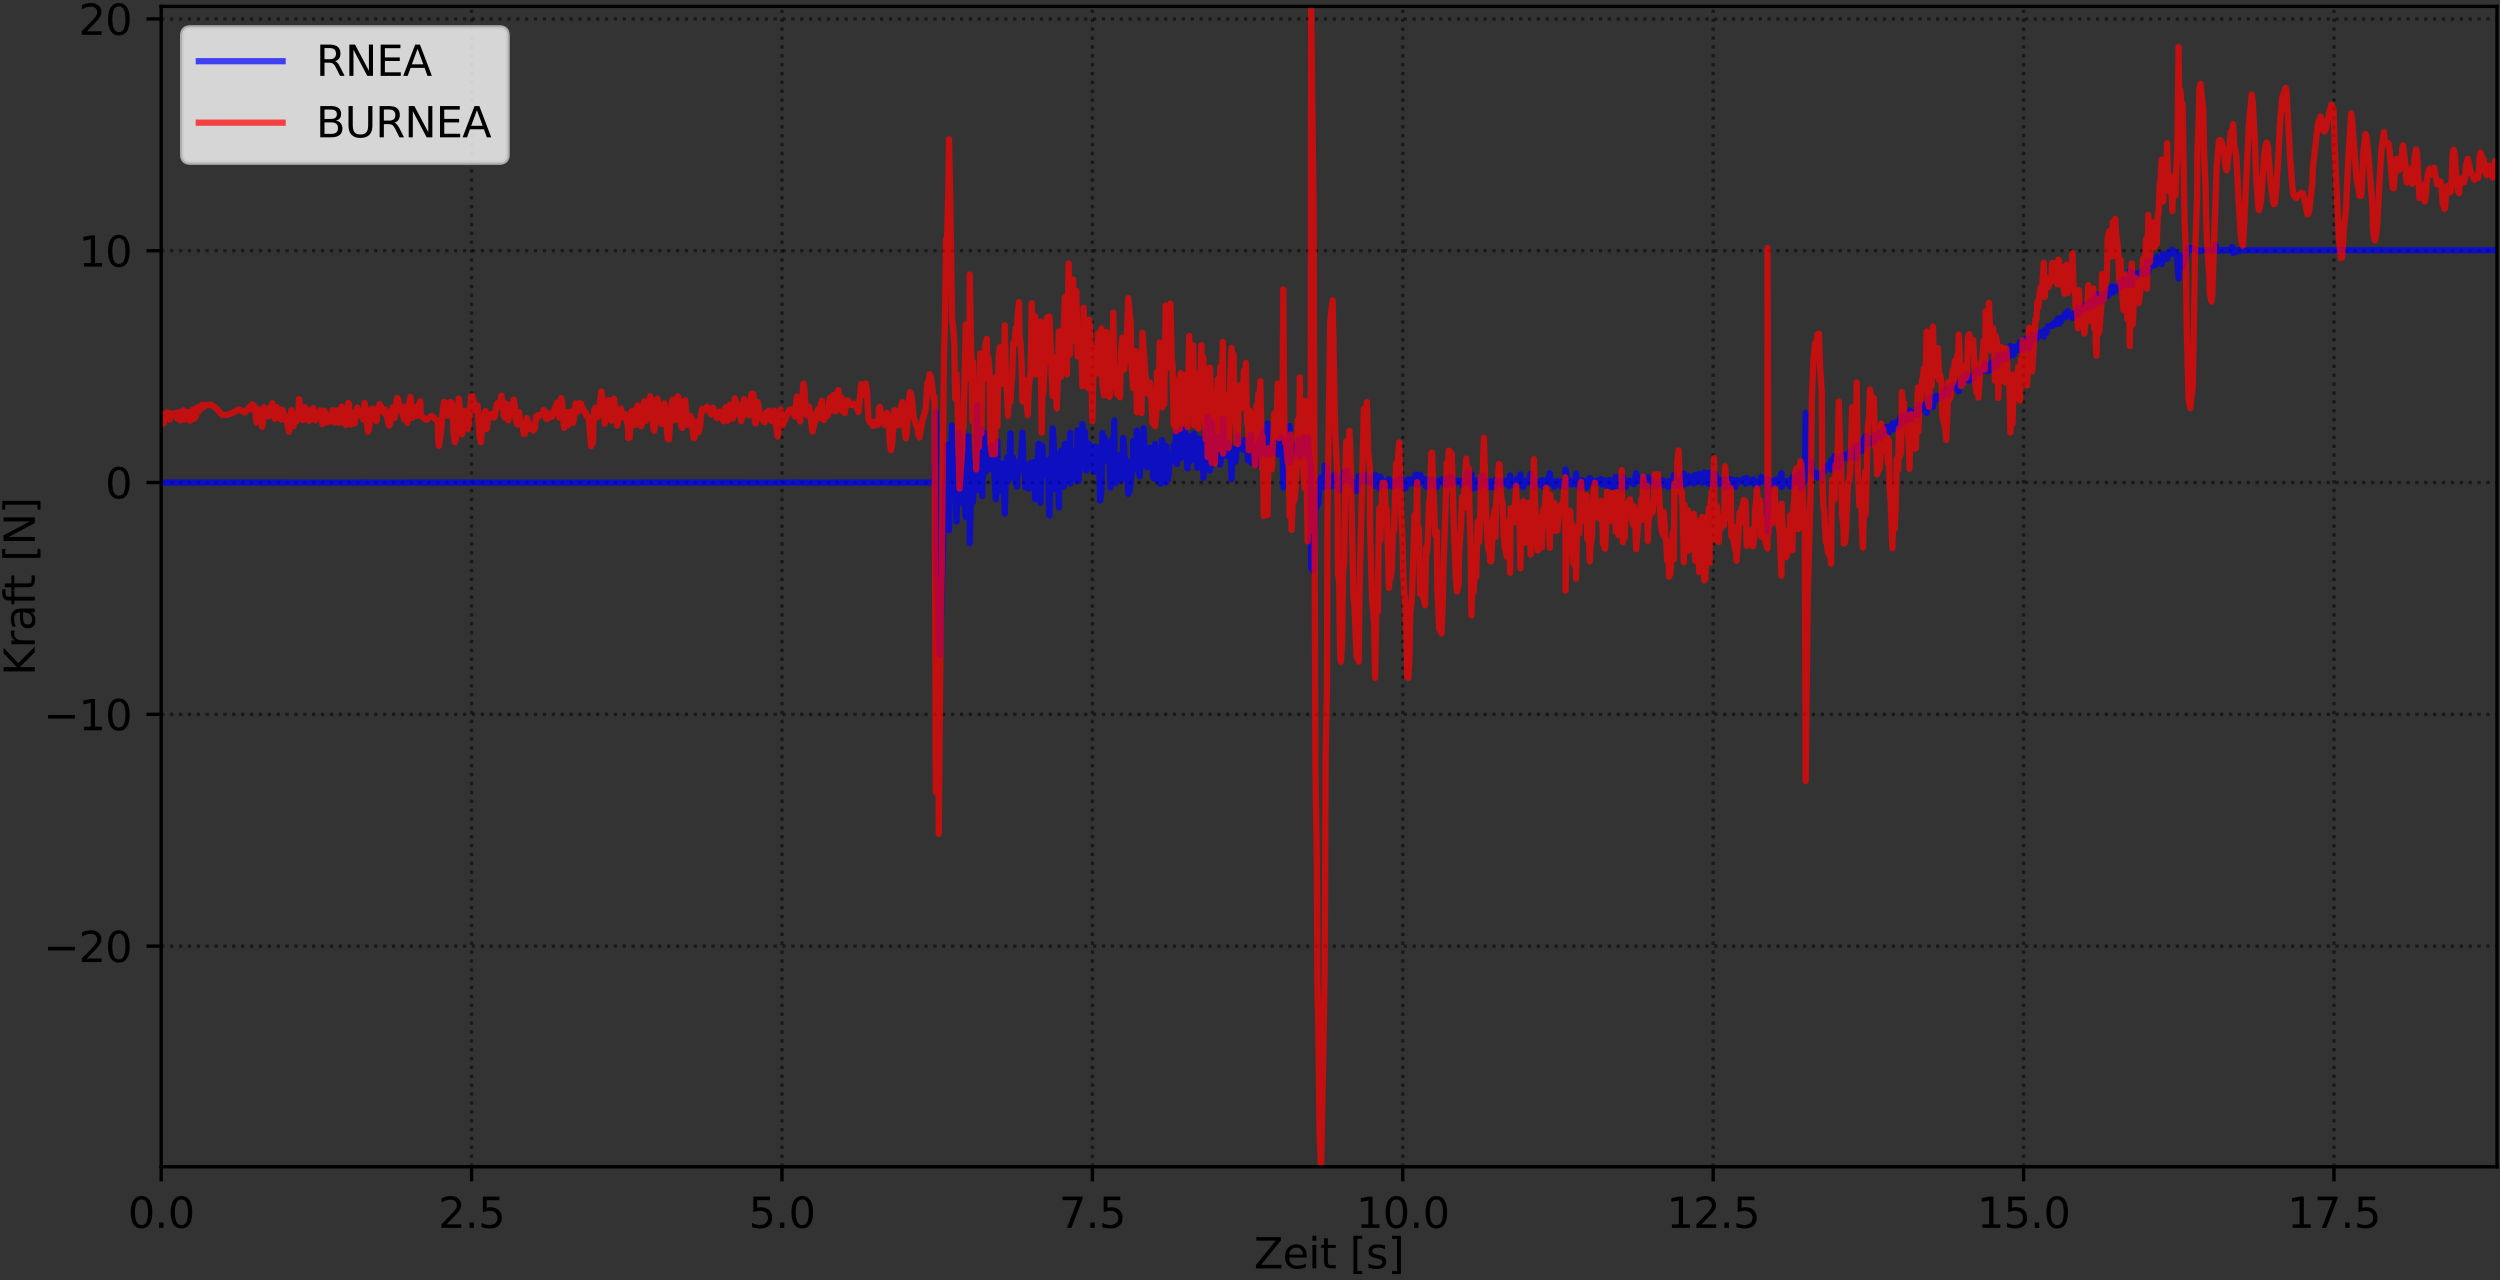 <?xml version="1.0" encoding="utf-8" standalone="no"?>
<!DOCTYPE svg PUBLIC "-//W3C//DTD SVG 1.1//EN"
  "http://www.w3.org/Graphics/SVG/1.1/DTD/svg11.dtd">
<svg xmlns:xlink="http://www.w3.org/1999/xlink" width="597.223pt" height="305.803pt" viewBox="0 0 597.223 305.803" xmlns="http://www.w3.org/2000/svg" version="1.1">
 <rect x="0" y="0" width="597.223" height="305.803" fill="#333333" stroke="none"/>
 <defs>
  <style type="text/css">*{stroke-linejoin: round; stroke-linecap: butt}</style>
 </defs>
 <g id="figure_1">
  <g id="patch_1">
   <path d="M 0 305.803 
L 597.223 305.803 
L 597.223 0 
L 0 0 
L 0 305.803 
z
" style="fill: none"/>
  </g>
  <g id="axes_1">
   <g id="patch_2">
    <path d="M 38.503 278.727 
L 596.503 278.727 
L 596.503 1.527 
L 38.503 1.527 
L 38.503 278.727 
z
" style="fill: none"/>
   </g>
   <g id="matplotlib.axis_1">
    <g id="xtick_1">
     <g id="line2d_1">
      <path d="M 38.503 278.727 
L 38.503 1.527 
" clip-path="url(#p524bbbb8a9)" style="fill: none; stroke-dasharray: 0.8,1.32; stroke-dashoffset: 0; stroke: #000000; stroke-opacity: 0.5; stroke-width: 0.8"/>
     </g>
     <g id="line2d_2">
      <defs>
       <path id="m324a7623a3" d="M 0 0 
L 0 3.5 
" style="stroke: #000000; stroke-width: 0.8"/>
      </defs>
      <g>
       <use xlink:href="#m324a7623a3" x="38.503" y="278.727" style="stroke: #000000; stroke-width: 0.8"/>
      </g>
     </g>
     <g id="text_1">
      <!-- 0.0 -->
      <g transform="translate(30.551 293.325) scale(0.1 -0.1)">
       <defs>
        <path id="DejaVuSans-30" d="M 2034 4250 
Q 1547 4250 1301 3770 
Q 1056 3291 1056 2328 
Q 1056 1369 1301 889 
Q 1547 409 2034 409 
Q 2525 409 2770 889 
Q 3016 1369 3016 2328 
Q 3016 3291 2770 3770 
Q 2525 4250 2034 4250 
z
M 2034 4750 
Q 2819 4750 3233 4129 
Q 3647 3509 3647 2328 
Q 3647 1150 3233 529 
Q 2819 -91 2034 -91 
Q 1250 -91 836 529 
Q 422 1150 422 2328 
Q 422 3509 836 4129 
Q 1250 4750 2034 4750 
z
" transform="scale(0.016)"/>
        <path id="DejaVuSans-2e" d="M 684 794 
L 1344 794 
L 1344 0 
L 684 0 
L 684 794 
z
" transform="scale(0.016)"/>
       </defs>
       <use xlink:href="#DejaVuSans-30"/>
       <use xlink:href="#DejaVuSans-2e" x="63.623"/>
       <use xlink:href="#DejaVuSans-30" x="95.41"/>
      </g>
     </g>
    </g>
    <g id="xtick_2">
     <g id="line2d_3">
      <path d="M 112.654 278.727 
L 112.654 1.527 
" clip-path="url(#p524bbbb8a9)" style="fill: none; stroke-dasharray: 0.8,1.32; stroke-dashoffset: 0; stroke: #000000; stroke-opacity: 0.5; stroke-width: 0.8"/>
     </g>
     <g id="line2d_4">
      <g>
       <use xlink:href="#m324a7623a3" x="112.654" y="278.727" style="stroke: #000000; stroke-width: 0.8"/>
      </g>
     </g>
     <g id="text_2">
      <!-- 2.5 -->
      <g transform="translate(104.703 293.325) scale(0.1 -0.1)">
       <defs>
        <path id="DejaVuSans-32" d="M 1228 531 
L 3431 531 
L 3431 0 
L 469 0 
L 469 531 
Q 828 903 1448 1529 
Q 2069 2156 2228 2338 
Q 2531 2678 2651 2914 
Q 2772 3150 2772 3378 
Q 2772 3750 2511 3984 
Q 2250 4219 1831 4219 
Q 1534 4219 1204 4116 
Q 875 4013 500 3803 
L 500 4441 
Q 881 4594 1212 4672 
Q 1544 4750 1819 4750 
Q 2544 4750 2975 4387 
Q 3406 4025 3406 3419 
Q 3406 3131 3298 2873 
Q 3191 2616 2906 2266 
Q 2828 2175 2409 1742 
Q 1991 1309 1228 531 
z
" transform="scale(0.016)"/>
        <path id="DejaVuSans-35" d="M 691 4666 
L 3169 4666 
L 3169 4134 
L 1269 4134 
L 1269 2991 
Q 1406 3038 1543 3061 
Q 1681 3084 1819 3084 
Q 2600 3084 3056 2656 
Q 3513 2228 3513 1497 
Q 3513 744 3044 326 
Q 2575 -91 1722 -91 
Q 1428 -91 1123 -41 
Q 819 9 494 109 
L 494 744 
Q 775 591 1075 516 
Q 1375 441 1709 441 
Q 2250 441 2565 725 
Q 2881 1009 2881 1497 
Q 2881 1984 2565 2268 
Q 2250 2553 1709 2553 
Q 1456 2553 1204 2497 
Q 953 2441 691 2322 
L 691 4666 
z
" transform="scale(0.016)"/>
       </defs>
       <use xlink:href="#DejaVuSans-32"/>
       <use xlink:href="#DejaVuSans-2e" x="63.623"/>
       <use xlink:href="#DejaVuSans-35" x="95.41"/>
      </g>
     </g>
    </g>
    <g id="xtick_3">
     <g id="line2d_5">
      <path d="M 186.805 278.727 
L 186.805 1.527 
" clip-path="url(#p524bbbb8a9)" style="fill: none; stroke-dasharray: 0.8,1.32; stroke-dashoffset: 0; stroke: #000000; stroke-opacity: 0.5; stroke-width: 0.8"/>
     </g>
     <g id="line2d_6">
      <g>
       <use xlink:href="#m324a7623a3" x="186.805" y="278.727" style="stroke: #000000; stroke-width: 0.8"/>
      </g>
     </g>
     <g id="text_3">
      <!-- 5.0 -->
      <g transform="translate(178.854 293.325) scale(0.1 -0.1)">
       <use xlink:href="#DejaVuSans-35"/>
       <use xlink:href="#DejaVuSans-2e" x="63.623"/>
       <use xlink:href="#DejaVuSans-30" x="95.41"/>
      </g>
     </g>
    </g>
    <g id="xtick_4">
     <g id="line2d_7">
      <path d="M 260.957 278.727 
L 260.957 1.527 
" clip-path="url(#p524bbbb8a9)" style="fill: none; stroke-dasharray: 0.8,1.32; stroke-dashoffset: 0; stroke: #000000; stroke-opacity: 0.5; stroke-width: 0.8"/>
     </g>
     <g id="line2d_8">
      <g>
       <use xlink:href="#m324a7623a3" x="260.957" y="278.727" style="stroke: #000000; stroke-width: 0.8"/>
      </g>
     </g>
     <g id="text_4">
      <!-- 7.5 -->
      <g transform="translate(253.005 293.325) scale(0.1 -0.1)">
       <defs>
        <path id="DejaVuSans-37" d="M 525 4666 
L 3525 4666 
L 3525 4397 
L 1831 0 
L 1172 0 
L 2766 4134 
L 525 4134 
L 525 4666 
z
" transform="scale(0.016)"/>
       </defs>
       <use xlink:href="#DejaVuSans-37"/>
       <use xlink:href="#DejaVuSans-2e" x="63.623"/>
       <use xlink:href="#DejaVuSans-35" x="95.41"/>
      </g>
     </g>
    </g>
    <g id="xtick_5">
     <g id="line2d_9">
      <path d="M 335.108 278.727 
L 335.108 1.527 
" clip-path="url(#p524bbbb8a9)" style="fill: none; stroke-dasharray: 0.8,1.32; stroke-dashoffset: 0; stroke: #000000; stroke-opacity: 0.5; stroke-width: 0.8"/>
     </g>
     <g id="line2d_10">
      <g>
       <use xlink:href="#m324a7623a3" x="335.108" y="278.727" style="stroke: #000000; stroke-width: 0.8"/>
      </g>
     </g>
     <g id="text_5">
      <!-- 10.0 -->
      <g transform="translate(323.975 293.325) scale(0.1 -0.1)">
       <defs>
        <path id="DejaVuSans-31" d="M 794 531 
L 1825 531 
L 1825 4091 
L 703 3866 
L 703 4441 
L 1819 4666 
L 2450 4666 
L 2450 531 
L 3481 531 
L 3481 0 
L 794 0 
L 794 531 
z
" transform="scale(0.016)"/>
       </defs>
       <use xlink:href="#DejaVuSans-31"/>
       <use xlink:href="#DejaVuSans-30" x="63.623"/>
       <use xlink:href="#DejaVuSans-2e" x="127.246"/>
       <use xlink:href="#DejaVuSans-30" x="159.033"/>
      </g>
     </g>
    </g>
    <g id="xtick_6">
     <g id="line2d_11">
      <path d="M 409.259 278.727 
L 409.259 1.527 
" clip-path="url(#p524bbbb8a9)" style="fill: none; stroke-dasharray: 0.8,1.32; stroke-dashoffset: 0; stroke: #000000; stroke-opacity: 0.5; stroke-width: 0.8"/>
     </g>
     <g id="line2d_12">
      <g>
       <use xlink:href="#m324a7623a3" x="409.259" y="278.727" style="stroke: #000000; stroke-width: 0.8"/>
      </g>
     </g>
     <g id="text_6">
      <!-- 12.5 -->
      <g transform="translate(398.127 293.325) scale(0.1 -0.1)">
       <use xlink:href="#DejaVuSans-31"/>
       <use xlink:href="#DejaVuSans-32" x="63.623"/>
       <use xlink:href="#DejaVuSans-2e" x="127.246"/>
       <use xlink:href="#DejaVuSans-35" x="159.033"/>
      </g>
     </g>
    </g>
    <g id="xtick_7">
     <g id="line2d_13">
      <path d="M 483.411 278.727 
L 483.411 1.527 
" clip-path="url(#p524bbbb8a9)" style="fill: none; stroke-dasharray: 0.8,1.32; stroke-dashoffset: 0; stroke: #000000; stroke-opacity: 0.5; stroke-width: 0.8"/>
     </g>
     <g id="line2d_14">
      <g>
       <use xlink:href="#m324a7623a3" x="483.411" y="278.727" style="stroke: #000000; stroke-width: 0.8"/>
      </g>
     </g>
     <g id="text_7">
      <!-- 15.0 -->
      <g transform="translate(472.278 293.325) scale(0.1 -0.1)">
       <use xlink:href="#DejaVuSans-31"/>
       <use xlink:href="#DejaVuSans-35" x="63.623"/>
       <use xlink:href="#DejaVuSans-2e" x="127.246"/>
       <use xlink:href="#DejaVuSans-30" x="159.033"/>
      </g>
     </g>
    </g>
    <g id="xtick_8">
     <g id="line2d_15">
      <path d="M 557.562 278.727 
L 557.562 1.527 
" clip-path="url(#p524bbbb8a9)" style="fill: none; stroke-dasharray: 0.8,1.32; stroke-dashoffset: 0; stroke: #000000; stroke-opacity: 0.5; stroke-width: 0.8"/>
     </g>
     <g id="line2d_16">
      <g>
       <use xlink:href="#m324a7623a3" x="557.562" y="278.727" style="stroke: #000000; stroke-width: 0.8"/>
      </g>
     </g>
     <g id="text_8">
      <!-- 17.5 -->
      <g transform="translate(546.429 293.325) scale(0.1 -0.1)">
       <use xlink:href="#DejaVuSans-31"/>
       <use xlink:href="#DejaVuSans-37" x="63.623"/>
       <use xlink:href="#DejaVuSans-2e" x="127.246"/>
       <use xlink:href="#DejaVuSans-35" x="159.033"/>
      </g>
     </g>
    </g>
    <g id="text_9">
     <!-- Zeit [s] -->
     <g transform="translate(299.557 303.003) scale(0.1 -0.1)">
      <defs>
       <path id="DejaVuSans-5a" d="M 359 4666 
L 4025 4666 
L 4025 4184 
L 1075 531 
L 4097 531 
L 4097 0 
L 288 0 
L 288 481 
L 3238 4134 
L 359 4134 
L 359 4666 
z
" transform="scale(0.016)"/>
       <path id="DejaVuSans-65" d="M 3597 1894 
L 3597 1613 
L 953 1613 
Q 991 1019 1311 708 
Q 1631 397 2203 397 
Q 2534 397 2845 478 
Q 3156 559 3463 722 
L 3463 178 
Q 3153 47 2828 -22 
Q 2503 -91 2169 -91 
Q 1331 -91 842 396 
Q 353 884 353 1716 
Q 353 2575 817 3079 
Q 1281 3584 2069 3584 
Q 2775 3584 3186 3129 
Q 3597 2675 3597 1894 
z
M 3022 2063 
Q 3016 2534 2758 2815 
Q 2500 3097 2075 3097 
Q 1594 3097 1305 2825 
Q 1016 2553 972 2059 
L 3022 2063 
z
" transform="scale(0.016)"/>
       <path id="DejaVuSans-69" d="M 603 3500 
L 1178 3500 
L 1178 0 
L 603 0 
L 603 3500 
z
M 603 4863 
L 1178 4863 
L 1178 4134 
L 603 4134 
L 603 4863 
z
" transform="scale(0.016)"/>
       <path id="DejaVuSans-74" d="M 1172 4494 
L 1172 3500 
L 2356 3500 
L 2356 3053 
L 1172 3053 
L 1172 1153 
Q 1172 725 1289 603 
Q 1406 481 1766 481 
L 2356 481 
L 2356 0 
L 1766 0 
Q 1100 0 847 248 
Q 594 497 594 1153 
L 594 3053 
L 172 3053 
L 172 3500 
L 594 3500 
L 594 4494 
L 1172 4494 
z
" transform="scale(0.016)"/>
       <path id="DejaVuSans-20" transform="scale(0.016)"/>
       <path id="DejaVuSans-5b" d="M 550 4863 
L 1875 4863 
L 1875 4416 
L 1125 4416 
L 1125 -397 
L 1875 -397 
L 1875 -844 
L 550 -844 
L 550 4863 
z
" transform="scale(0.016)"/>
       <path id="DejaVuSans-73" d="M 2834 3397 
L 2834 2853 
Q 2591 2978 2328 3040 
Q 2066 3103 1784 3103 
Q 1356 3103 1142 2972 
Q 928 2841 928 2578 
Q 928 2378 1081 2264 
Q 1234 2150 1697 2047 
L 1894 2003 
Q 2506 1872 2764 1633 
Q 3022 1394 3022 966 
Q 3022 478 2636 193 
Q 2250 -91 1575 -91 
Q 1294 -91 989 -36 
Q 684 19 347 128 
L 347 722 
Q 666 556 975 473 
Q 1284 391 1588 391 
Q 1994 391 2212 530 
Q 2431 669 2431 922 
Q 2431 1156 2273 1281 
Q 2116 1406 1581 1522 
L 1381 1569 
Q 847 1681 609 1914 
Q 372 2147 372 2553 
Q 372 3047 722 3315 
Q 1072 3584 1716 3584 
Q 2034 3584 2315 3537 
Q 2597 3491 2834 3397 
z
" transform="scale(0.016)"/>
       <path id="DejaVuSans-5d" d="M 1947 4863 
L 1947 -844 
L 622 -844 
L 622 -397 
L 1369 -397 
L 1369 4416 
L 622 4416 
L 622 4863 
L 1947 4863 
z
" transform="scale(0.016)"/>
      </defs>
      <use xlink:href="#DejaVuSans-5a"/>
      <use xlink:href="#DejaVuSans-65" x="68.506"/>
      <use xlink:href="#DejaVuSans-69" x="130.029"/>
      <use xlink:href="#DejaVuSans-74" x="157.812"/>
      <use xlink:href="#DejaVuSans-20" x="197.021"/>
      <use xlink:href="#DejaVuSans-5b" x="228.809"/>
      <use xlink:href="#DejaVuSans-73" x="267.822"/>
      <use xlink:href="#DejaVuSans-5d" x="319.922"/>
     </g>
    </g>
   </g>
   <g id="matplotlib.axis_2">
    <g id="ytick_1">
     <g id="line2d_17">
      <path d="M 38.503 226.025 
L 596.503 226.025 
" clip-path="url(#p524bbbb8a9)" style="fill: none; stroke-dasharray: 0.8,1.32; stroke-dashoffset: 0; stroke: #000000; stroke-opacity: 0.5; stroke-width: 0.8"/>
     </g>
     <g id="line2d_18">
      <defs>
       <path id="m4e9d642468" d="M 0 0 
L -3.5 0 
" style="stroke: #000000; stroke-width: 0.8"/>
      </defs>
      <g>
       <use xlink:href="#m4e9d642468" x="38.503" y="226.025" style="stroke: #000000; stroke-width: 0.8"/>
      </g>
     </g>
     <g id="text_10">
      <!-- −20 -->
      <g transform="translate(10.398 229.825) scale(0.1 -0.1)">
       <defs>
        <path id="DejaVuSans-2212" d="M 678 2272 
L 4684 2272 
L 4684 1741 
L 678 1741 
L 678 2272 
z
" transform="scale(0.016)"/>
       </defs>
       <use xlink:href="#DejaVuSans-2212"/>
       <use xlink:href="#DejaVuSans-32" x="83.789"/>
       <use xlink:href="#DejaVuSans-30" x="147.412"/>
      </g>
     </g>
    </g>
    <g id="ytick_2">
     <g id="line2d_19">
      <path d="M 38.503 170.649 
L 596.503 170.649 
" clip-path="url(#p524bbbb8a9)" style="fill: none; stroke-dasharray: 0.8,1.32; stroke-dashoffset: 0; stroke: #000000; stroke-opacity: 0.5; stroke-width: 0.8"/>
     </g>
     <g id="line2d_20">
      <g>
       <use xlink:href="#m4e9d642468" x="38.503" y="170.649" style="stroke: #000000; stroke-width: 0.8"/>
      </g>
     </g>
     <g id="text_11">
      <!-- −10 -->
      <g transform="translate(10.398 174.448) scale(0.1 -0.1)">
       <use xlink:href="#DejaVuSans-2212"/>
       <use xlink:href="#DejaVuSans-31" x="83.789"/>
       <use xlink:href="#DejaVuSans-30" x="147.412"/>
      </g>
     </g>
    </g>
    <g id="ytick_3">
     <g id="line2d_21">
      <path d="M 38.503 115.272 
L 596.503 115.272 
" clip-path="url(#p524bbbb8a9)" style="fill: none; stroke-dasharray: 0.8,1.32; stroke-dashoffset: 0; stroke: #000000; stroke-opacity: 0.5; stroke-width: 0.8"/>
     </g>
     <g id="line2d_22">
      <g>
       <use xlink:href="#m4e9d642468" x="38.503" y="115.272" style="stroke: #000000; stroke-width: 0.8"/>
      </g>
     </g>
     <g id="text_12">
      <!-- 0 -->
      <g transform="translate(25.14 119.072) scale(0.1 -0.1)">
       <use xlink:href="#DejaVuSans-30"/>
      </g>
     </g>
    </g>
    <g id="ytick_4">
     <g id="line2d_23">
      <path d="M 38.503 59.896 
L 596.503 59.896 
" clip-path="url(#p524bbbb8a9)" style="fill: none; stroke-dasharray: 0.8,1.32; stroke-dashoffset: 0; stroke: #000000; stroke-opacity: 0.5; stroke-width: 0.8"/>
     </g>
     <g id="line2d_24">
      <g>
       <use xlink:href="#m4e9d642468" x="38.503" y="59.896" style="stroke: #000000; stroke-width: 0.8"/>
      </g>
     </g>
     <g id="text_13">
      <!-- 10 -->
      <g transform="translate(18.778 63.695) scale(0.1 -0.1)">
       <use xlink:href="#DejaVuSans-31"/>
       <use xlink:href="#DejaVuSans-30" x="63.623"/>
      </g>
     </g>
    </g>
    <g id="ytick_5">
     <g id="line2d_25">
      <path d="M 38.503 4.519 
L 596.503 4.519 
" clip-path="url(#p524bbbb8a9)" style="fill: none; stroke-dasharray: 0.8,1.32; stroke-dashoffset: 0; stroke: #000000; stroke-opacity: 0.5; stroke-width: 0.8"/>
     </g>
     <g id="line2d_26">
      <g>
       <use xlink:href="#m4e9d642468" x="38.503" y="4.519" style="stroke: #000000; stroke-width: 0.8"/>
      </g>
     </g>
     <g id="text_14">
      <!-- 20 -->
      <g transform="translate(18.778 8.318) scale(0.1 -0.1)">
       <use xlink:href="#DejaVuSans-32"/>
       <use xlink:href="#DejaVuSans-30" x="63.623"/>
      </g>
     </g>
    </g>
    <g id="text_15">
     <!-- Kraft [N] -->
     <g transform="translate(8.318 161.389) rotate(-90) scale(0.1 -0.1)">
      <defs>
       <path id="DejaVuSans-4b" d="M 628 4666 
L 1259 4666 
L 1259 2694 
L 3353 4666 
L 4166 4666 
L 1850 2491 
L 4331 0 
L 3500 0 
L 1259 2247 
L 1259 0 
L 628 0 
L 628 4666 
z
" transform="scale(0.016)"/>
       <path id="DejaVuSans-72" d="M 2631 2963 
Q 2534 3019 2420 3045 
Q 2306 3072 2169 3072 
Q 1681 3072 1420 2755 
Q 1159 2438 1159 1844 
L 1159 0 
L 581 0 
L 581 3500 
L 1159 3500 
L 1159 2956 
Q 1341 3275 1631 3429 
Q 1922 3584 2338 3584 
Q 2397 3584 2469 3576 
Q 2541 3569 2628 3553 
L 2631 2963 
z
" transform="scale(0.016)"/>
       <path id="DejaVuSans-61" d="M 2194 1759 
Q 1497 1759 1228 1600 
Q 959 1441 959 1056 
Q 959 750 1161 570 
Q 1363 391 1709 391 
Q 2188 391 2477 730 
Q 2766 1069 2766 1631 
L 2766 1759 
L 2194 1759 
z
M 3341 1997 
L 3341 0 
L 2766 0 
L 2766 531 
Q 2569 213 2275 61 
Q 1981 -91 1556 -91 
Q 1019 -91 701 211 
Q 384 513 384 1019 
Q 384 1609 779 1909 
Q 1175 2209 1959 2209 
L 2766 2209 
L 2766 2266 
Q 2766 2663 2505 2880 
Q 2244 3097 1772 3097 
Q 1472 3097 1187 3025 
Q 903 2953 641 2809 
L 641 3341 
Q 956 3463 1253 3523 
Q 1550 3584 1831 3584 
Q 2591 3584 2966 3190 
Q 3341 2797 3341 1997 
z
" transform="scale(0.016)"/>
       <path id="DejaVuSans-66" d="M 2375 4863 
L 2375 4384 
L 1825 4384 
Q 1516 4384 1395 4259 
Q 1275 4134 1275 3809 
L 1275 3500 
L 2222 3500 
L 2222 3053 
L 1275 3053 
L 1275 0 
L 697 0 
L 697 3053 
L 147 3053 
L 147 3500 
L 697 3500 
L 697 3744 
Q 697 4328 969 4595 
Q 1241 4863 1831 4863 
L 2375 4863 
z
" transform="scale(0.016)"/>
       <path id="DejaVuSans-4e" d="M 628 4666 
L 1478 4666 
L 3547 763 
L 3547 4666 
L 4159 4666 
L 4159 0 
L 3309 0 
L 1241 3903 
L 1241 0 
L 628 0 
L 628 4666 
z
" transform="scale(0.016)"/>
      </defs>
      <use xlink:href="#DejaVuSans-4b"/>
      <use xlink:href="#DejaVuSans-72" x="65.576"/>
      <use xlink:href="#DejaVuSans-61" x="106.689"/>
      <use xlink:href="#DejaVuSans-66" x="167.969"/>
      <use xlink:href="#DejaVuSans-74" x="201.424"/>
      <use xlink:href="#DejaVuSans-20" x="240.633"/>
      <use xlink:href="#DejaVuSans-5b" x="272.42"/>
      <use xlink:href="#DejaVuSans-4e" x="311.434"/>
      <use xlink:href="#DejaVuSans-5d" x="386.238"/>
     </g>
    </g>
   </g>
   <g id="line2d_27">
    <path d="M 38.503 115.281 
L 57.085 115.276 
L 84.11 115.288 
L 87.628 115.275 
L 89.118 115.295 
L 92.754 115.282 
L 95.019 115.293 
L 97.286 115.277 
L 98.718 115.277 
L 100.526 115.28 
L 114.093 115.278 
L 115.937 115.287 
L 117.488 115.29 
L 130.319 115.284 
L 131.81 115.287 
L 140.727 115.295 
L 141.924 115.281 
L 144.129 115.292 
L 147.882 115.288 
L 153.546 115.277 
L 188.654 115.284 
L 190.383 115.267 
L 193.315 115.288 
L 196.051 115.284 
L 201.253 115.279 
L 221.338 115.274 
L 222.292 115.288 
L 223.248 115.289 
L 223.554 98.337 
L 223.732 137.479 
L 224.048 138.501 
L 224.261 152.267 
L 224.498 156.468 
L 225.751 114.976 
L 225.989 124.234 
L 226.227 106.198 
L 226.526 112.476 
L 226.707 126.67 
L 227.004 110.531 
L 227.184 111.873 
L 227.423 101.658 
L 227.479 118.851 
L 227.717 110.504 
L 227.957 109.742 
L 228.194 112.539 
L 228.492 124.621 
L 229.212 103.342 
L 229.508 114.519 
L 229.867 114.465 
L 229.999 114.722 
L 230.173 120.408 
L 230.409 118.642 
L 230.706 123.557 
L 231.242 104.153 
L 231.63 111.152 
L 231.664 129.742 
L 232.137 111.183 
L 232.316 111.048 
L 232.435 119.954 
L 232.916 110.229 
L 233.208 110.193 
L 233.388 96.806 
L 233.627 117.064 
L 233.865 106.687 
L 234.164 116.469 
L 234.46 102.657 
L 234.639 118.522 
L 235.116 103.43 
L 235.433 112.687 
L 235.727 108.917 
L 235.907 110.114 
L 236.084 112.155 
L 236.621 107.55 
L 236.92 106.39 
L 237.158 107.275 
L 237.875 119.262 
L 238.291 105.42 
L 238.351 117.595 
L 238.589 114.399 
L 239.065 110.759 
L 239.305 114.095 
L 239.549 110.817 
L 240.023 122.716 
L 240.317 112.948 
L 240.615 109.312 
L 240.794 115.061 
L 241.152 111.922 
L 241.39 103.51 
L 241.569 114.01 
L 241.807 109.305 
L 242.045 109.329 
L 242.344 113.226 
L 242.642 115.094 
L 242.94 116.235 
L 243.119 110.474 
L 243.416 111.304 
L 243.539 112.325 
L 243.837 110.931 
L 244.254 103.37 
L 244.532 111.876 
L 244.76 112.178 
L 244.999 116.446 
L 245.504 111.186 
L 245.742 116.741 
L 246.203 110.547 
L 246.338 110.848 
L 246.461 113.335 
L 246.755 114.096 
L 246.994 110.381 
L 247.232 119.224 
L 247.708 113.528 
L 248.125 106.007 
L 248.543 120.178 
L 249.021 106.429 
L 249.219 111.661 
L 249.531 113.299 
L 249.797 112.233 
L 249.917 109.958 
L 250.177 111.268 
L 250.455 114.606 
L 250.693 123.166 
L 250.99 109.509 
L 251.171 110.628 
L 251.467 102.34 
L 251.706 105.435 
L 252.004 116.824 
L 252.244 115.562 
L 252.426 108.664 
L 252.661 112.098 
L 252.958 121.207 
L 253.137 110.643 
L 253.437 107.642 
L 253.733 113.847 
L 253.913 112.696 
L 254.151 116.254 
L 254.39 106 
L 254.63 114.022 
L 254.866 107.635 
L 255.283 114.297 
L 255.641 103.405 
L 255.702 115.489 
L 255.879 107.47 
L 256.118 110.037 
L 256.357 114.495 
L 256.597 107.826 
L 257.014 108.709 
L 257.135 114.602 
L 257.431 102.814 
L 257.611 114.918 
L 258.205 109.426 
L 258.445 108.74 
L 258.577 101.306 
L 258.86 110.139 
L 259.158 103.027 
L 259.488 112.415 
L 259.73 112.072 
L 259.876 105.856 
L 260.173 106.054 
L 260.294 110.212 
L 260.591 107.024 
L 261.323 112.671 
L 261.603 106.668 
L 261.976 110.008 
L 262.087 106.916 
L 262.329 110.225 
L 262.556 110.694 
L 262.794 119.574 
L 263.152 116.998 
L 263.331 103.431 
L 263.748 107.392 
L 263.867 104.5 
L 264.105 109.987 
L 264.286 105.516 
L 264.643 109.55 
L 264.882 110.334 
L 265.059 110.355 
L 265.3 116.479 
L 265.715 104.895 
L 265.956 112.128 
L 266.192 100.432 
L 266.252 113.262 
L 266.49 115.456 
L 266.788 112.206 
L 267.094 114.919 
L 267.325 108.828 
L 267.564 108.696 
L 267.76 109.267 
L 268.1 114.433 
L 268.338 104.664 
L 268.533 106.722 
L 268.757 113.777 
L 269.017 109.82 
L 269.234 110.799 
L 269.531 117.953 
L 269.887 117.209 
L 270.245 114.119 
L 270.662 109.241 
L 270.723 105.275 
L 270.96 106.915 
L 271.319 112.174 
L 271.562 102.893 
L 271.736 110.926 
L 271.975 111.211 
L 272.274 113.81 
L 272.689 106.848 
L 272.928 109.321 
L 273.175 102.359 
L 273.464 108.908 
L 273.643 108.749 
L 273.969 111.564 
L 274.219 107.997 
L 274.658 106.949 
L 275.038 110.788 
L 275.314 110.662 
L 275.438 114.004 
L 275.792 114.409 
L 275.913 106.067 
L 276.208 110.069 
L 276.394 109.914 
L 276.812 110.692 
L 277.162 115.556 
L 277.59 105.101 
L 277.779 106.682 
L 277.939 109.683 
L 278.121 107.156 
L 278.476 115.272 
L 278.624 106.591 
L 278.956 114.55 
L 279.194 113.084 
L 279.431 110.204 
L 279.612 109.749 
L 279.908 108.532 
L 280.087 110.211 
L 280.385 106.353 
L 280.624 107.5 
L 280.98 103.33 
L 281.16 110.88 
L 281.457 106.553 
L 281.874 109.089 
L 282.057 109.417 
L 282.114 102.416 
L 282.534 108.136 
L 282.828 104.34 
L 283.068 102.693 
L 283.306 105.471 
L 283.664 111.921 
L 283.962 107.816 
L 284.089 104.202 
L 284.32 108.983 
L 284.563 109.984 
L 285.035 104.633 
L 285.276 103.55 
L 285.69 108.141 
L 285.811 104.596 
L 286.049 111.733 
L 286.292 105.195 
L 286.527 108.534 
L 286.769 104.841 
L 287.007 109.395 
L 287.262 106.538 
L 287.484 114.163 
L 287.901 107.692 
L 288.025 102.743 
L 288.259 107.451 
L 288.498 99.604 
L 288.736 109.067 
L 289.035 112.416 
L 289.241 111.17 
L 289.455 100.768 
L 289.811 105.557 
L 290.228 108.915 
L 290.348 105.116 
L 290.466 110.001 
L 290.883 104.432 
L 290.949 107.261 
L 291.225 107.772 
L 291.496 111.006 
L 291.68 109.077 
L 292.135 106.944 
L 292.195 100.028 
L 292.433 106.344 
L 292.731 107.058 
L 292.969 108.914 
L 293.208 105.791 
L 293.505 105.803 
L 293.689 106.871 
L 293.924 107.169 
L 294.221 114.444 
L 294.467 107.607 
L 294.699 109.594 
L 294.878 107.222 
L 295.174 110.295 
L 295.717 104.037 
L 296.194 107.037 
L 296.426 105.859 
L 296.608 106.924 
L 296.962 107.486 
L 297.152 106.835 
L 297.439 105.129 
L 297.62 106.669 
L 297.93 105.141 
L 298.095 109.972 
L 298.335 107.018 
L 298.633 108.592 
L 298.87 103.87 
L 299.108 110.674 
L 299.607 106.768 
L 299.827 107.314 
L 300.183 111.134 
L 300.6 106.461 
L 301.08 104.735 
L 301.494 104.068 
L 301.613 108.264 
L 301.911 102.888 
L 302.091 107.87 
L 302.448 105.647 
L 302.626 108.69 
L 302.807 101.16 
L 303.044 107.008 
L 303.341 108.34 
L 303.545 108.354 
L 303.826 107.444 
L 304.119 107.835 
L 304.596 105.743 
L 304.953 105.796 
L 305.252 108.579 
L 305.311 107.51 
L 305.549 105.461 
L 305.846 108.324 
L 306.029 104.4 
L 306.385 104.726 
L 306.562 116.458 
L 306.802 106.799 
L 306.996 107.859 
L 307.282 107.91 
L 307.657 106.721 
L 307.9 106.665 
L 308.068 101.806 
L 308.299 110.508 
L 308.538 106.684 
L 308.839 107.529 
L 309.087 108.571 
L 309.314 107.026 
L 309.455 106.908 
L 309.93 105.82 
L 310.002 106.915 
L 310.289 105.122 
L 310.527 109.229 
L 310.708 106.294 
L 311.064 107.581 
L 311.243 105.921 
L 311.612 104.461 
L 311.782 108.415 
L 312.018 108.389 
L 312.375 104.45 
L 312.733 108.582 
L 313.09 111.506 
L 313.213 135.649 
L 313.568 136.204 
L 313.805 135.922 
L 314.236 121.575 
L 314.58 121.076 
L 314.702 117.425 
L 314.939 120.179 
L 315.238 114.646 
L 315.683 114.031 
L 316.017 114.733 
L 316.334 116.421 
L 316.452 111.213 
L 316.695 115.833 
L 316.996 111.825 
L 317.11 114.697 
L 317.411 113.971 
L 317.763 116.247 
L 318.18 115.293 
L 318.359 115.997 
L 318.719 113.404 
L 318.959 113.516 
L 319.498 116.413 
L 319.615 115.169 
L 319.91 117.122 
L 320.148 115.325 
L 320.328 114.994 
L 320.625 114.094 
L 320.865 115.01 
L 321.102 112.725 
L 321.34 114.399 
L 321.584 114.701 
L 321.878 112.456 
L 322.357 114.859 
L 322.592 115.19 
L 322.84 114.885 
L 323.07 115.055 
L 323.31 115.055 
L 323.549 116.602 
L 323.964 116.436 
L 324.084 117.29 
L 324.504 115.718 
L 324.57 113.71 
L 324.802 114.978 
L 325.098 115.115 
L 325.454 114.71 
L 325.633 114.048 
L 325.812 115.106 
L 326.051 113.338 
L 326.295 113.701 
L 326.531 114.755 
L 326.852 114.051 
L 327.242 115.322 
L 327.302 114.677 
L 327.541 115.115 
L 327.779 114.996 
L 328.02 115.333 
L 328.257 115.994 
L 328.495 113.41 
L 328.794 116.074 
L 329.172 114.95 
L 329.275 115.751 
L 329.508 116.551 
L 329.745 113.865 
L 330.163 115.028 
L 330.581 114.971 
L 330.761 115.932 
L 331.057 115.179 
L 331.312 116.215 
L 331.798 114.461 
L 332.019 115.372 
L 332.488 115.174 
L 332.725 116.21 
L 333.024 114.953 
L 333.268 115.584 
L 333.503 115.791 
L 333.741 114.673 
L 333.981 115.11 
L 334.226 115.966 
L 334.581 114.099 
L 335.023 115.191 
L 335.231 115.125 
L 335.71 116.647 
L 335.972 116.15 
L 336.185 114.694 
L 336.423 114.538 
L 336.663 114.555 
L 336.901 115.491 
L 337.318 114.902 
L 337.437 114.462 
L 337.736 115.426 
L 337.917 115.013 
L 338.161 113.38 
L 338.545 115.935 
L 338.658 114.639 
L 338.991 115.267 
L 339.291 113.393 
L 339.41 115.288 
L 339.826 115.055 
L 339.945 115.2 
L 340.123 115.006 
L 340.422 114.41 
L 340.72 116.314 
L 340.898 115.318 
L 341.137 114.861 
L 341.375 115.229 
L 341.615 114.539 
L 341.917 115.777 
L 342.092 115.829 
L 342.39 114.51 
L 342.593 114.868 
L 342.866 114.978 
L 343.224 116.395 
L 343.364 115 
L 343.582 115.021 
L 343.82 114.832 
L 344.237 115.152 
L 344.355 114.512 
L 344.835 115.538 
L 345.073 115.176 
L 345.381 115.379 
L 345.61 115.823 
L 345.793 114.098 
L 346.085 115.3 
L 346.387 115.299 
L 346.623 113.856 
L 346.801 115.749 
L 347.047 114.902 
L 347.337 114.56 
L 347.634 114.854 
L 347.813 115.255 
L 348.052 115.028 
L 348.471 114.832 
L 348.531 115.114 
L 349.026 114.962 
L 349.25 115.812 
L 349.603 114.956 
L 349.842 114.994 
L 350.14 115.328 
L 350.557 112.911 
L 350.855 115.473 
L 351.273 114.959 
L 351.332 114.676 
L 351.51 113.29 
L 351.868 116.675 
L 352.048 114.794 
L 352.345 115.531 
L 352.643 114.813 
L 352.763 115.202 
L 353.002 116.51 
L 353.358 114.696 
L 353.777 114.894 
L 354.192 113.597 
L 354.49 115.855 
L 354.729 114.992 
L 354.967 115.176 
L 355.266 114.894 
L 355.563 115.003 
L 355.691 116.354 
L 355.993 115.01 
L 356.23 114.997 
L 356.696 116.466 
L 357.115 116.333 
L 357.232 114.597 
L 357.414 115.108 
L 357.768 114.893 
L 358.067 115.192 
L 358.2 115.593 
L 358.62 115.014 
L 358.727 115.745 
L 358.965 115.822 
L 359.203 114.805 
L 359.448 114.829 
L 359.74 115.043 
L 359.919 114.887 
L 360.223 115.42 
L 360.465 116.19 
L 360.755 113.598 
L 360.876 115.986 
L 361.129 115.163 
L 361.416 115.855 
L 361.662 114.971 
L 361.887 115.021 
L 362.186 115.294 
L 362.424 114.401 
L 362.663 114.927 
L 362.95 115.908 
L 363.204 113.338 
L 363.423 115.117 
L 363.622 114.791 
L 363.916 116.396 
L 364.393 115.064 
L 364.631 114.838 
L 364.929 115.26 
L 365.108 114.983 
L 365.346 115.243 
L 365.644 113.151 
L 365.942 114.891 
L 366.121 114.734 
L 366.43 116.364 
L 366.662 115.002 
L 367.138 115.051 
L 367.313 115.265 
L 367.613 115.013 
L 367.848 115.739 
L 368.165 115.825 
L 368.328 114.687 
L 368.63 116.209 
L 368.926 114.994 
L 369.114 115.216 
L 369.345 115.099 
L 369.529 114.611 
L 369.822 114.684 
L 370.24 113.024 
L 370.361 115.507 
L 370.778 114.826 
L 371.015 115.125 
L 371.312 116.313 
L 371.555 115.238 
L 371.789 115.216 
L 372.028 114.917 
L 372.326 115.153 
L 372.862 116.072 
L 373.397 114.826 
L 373.934 116.45 
L 373.993 112.119 
L 374.356 114.775 
L 374.65 115.312 
L 374.712 115.171 
L 375.081 115.138 
L 375.246 114.872 
L 375.487 115.738 
L 375.841 114.897 
L 376.021 114.995 
L 376.325 115.679 
L 376.501 113.094 
L 376.736 114.788 
L 377.275 114.874 
L 377.454 116.644 
L 377.691 116.446 
L 377.971 114.733 
L 378.468 115.015 
L 378.706 114.966 
L 379.003 116.421 
L 379.183 114.98 
L 379.542 115.292 
L 379.779 114.152 
L 379.958 114.613 
L 380.315 114.808 
L 380.435 115.539 
L 380.674 115.436 
L 380.972 115.579 
L 381.209 114.933 
L 381.567 114.895 
L 381.745 115.126 
L 382.17 114.981 
L 382.401 114.409 
L 382.641 115.754 
L 382.938 114.688 
L 383.117 115.244 
L 383.415 114.911 
L 383.653 114.995 
L 383.891 116.109 
L 384.13 114.875 
L 384.368 114.657 
L 385.142 116.397 
L 385.442 115.072 
L 385.738 114.888 
L 385.982 113.925 
L 386.155 116.159 
L 386.572 114.984 
L 386.633 115.098 
L 386.872 115.188 
L 387.288 114.977 
L 387.408 116.674 
L 387.704 113.87 
L 387.884 115.129 
L 388.122 115.073 
L 388.361 116.323 
L 388.837 114.972 
L 389.079 114.769 
L 389.373 115.097 
L 389.852 115.007 
L 390.209 115.003 
L 390.327 115.707 
L 390.567 114.782 
L 390.866 113.014 
L 391.578 114.943 
L 391.957 114.97 
L 392.061 115.131 
L 392.294 114.271 
L 392.534 116.145 
L 393.014 114.859 
L 393.428 116.317 
L 393.651 113.991 
L 393.786 114.818 
L 394.024 114.805 
L 394.262 114.919 
L 394.798 114.762 
L 395.157 115.356 
L 395.276 116.148 
L 395.574 115.45 
L 395.817 115.256 
L 396.051 115.726 
L 396.289 115.218 
L 396.469 115.136 
L 396.709 114.853 
L 397.006 114.737 
L 397.243 114.887 
L 397.481 115.971 
L 397.839 114.976 
L 398.017 115.398 
L 398.256 115.131 
L 398.494 116.3 
L 398.733 114.981 
L 399.032 114.889 
L 399.39 115.33 
L 399.629 115.379 
L 399.867 113.501 
L 399.986 115.991 
L 400.465 114.686 
L 400.71 115.645 
L 401 115.973 
L 401.241 114.806 
L 401.477 114.658 
L 401.776 115.164 
L 401.955 114.843 
L 402.254 113.15 
L 402.431 115.81 
L 402.67 114.901 
L 402.909 115.015 
L 403.206 115.409 
L 403.398 113.666 
L 403.634 114.941 
L 403.923 115.235 
L 404.403 114.72 
L 404.641 115.484 
L 404.948 113.414 
L 405.176 115.114 
L 405.385 114.756 
L 405.653 114.564 
L 405.894 113.174 
L 406.133 114.851 
L 406.427 114.795 
L 406.667 115.363 
L 406.963 115.117 
L 407.144 112.823 
L 407.381 113.142 
L 407.62 115.256 
L 407.861 115.076 
L 408.218 115.623 
L 408.398 112.899 
L 408.637 114.984 
L 408.918 115.026 
L 409.235 114.72 
L 409.471 115.962 
L 409.59 113.426 
L 409.829 113.229 
L 410.126 115.243 
L 410.426 115.138 
L 410.606 114.587 
L 410.844 115.539 
L 411.143 115.035 
L 411.32 115.204 
L 411.62 115.155 
L 411.857 114.511 
L 412.096 116.471 
L 412.513 115.007 
L 412.585 115.243 
L 412.872 114.961 
L 413.062 114.377 
L 413.457 116.033 
L 413.585 114.502 
L 413.815 114.999 
L 414.115 115.216 
L 414.473 115.16 
L 414.534 116.333 
L 414.83 114.698 
L 415.068 114.74 
L 415.56 115.018 
L 415.963 114.71 
L 416.023 114.819 
L 416.322 114.657 
L 416.564 115.054 
L 416.805 114.243 
L 417.002 115.526 
L 417.277 114.25 
L 417.757 115.107 
L 418.054 115.274 
L 418.472 114.968 
L 418.531 115.131 
L 418.77 114.507 
L 419.127 114.893 
L 419.305 115.955 
L 419.488 115.916 
L 419.724 116.143 
L 419.963 115.105 
L 420.281 115.001 
L 420.502 115.147 
L 420.738 113.93 
L 420.975 115.084 
L 421.214 114.922 
L 421.512 115.085 
L 421.693 114.772 
L 422.226 114.465 
L 422.234 127.08 
L 422.469 114.813 
L 422.825 116.236 
L 423.005 115.748 
L 423.252 115.682 
L 423.484 114.84 
L 423.841 114.811 
L 423.961 115.827 
L 424.145 114.864 
L 424.437 114.601 
L 424.676 115.013 
L 424.915 114.92 
L 425.155 114.624 
L 425.575 113.01 
L 425.629 116.349 
L 425.988 115.077 
L 426.172 115.185 
L 426.645 114.953 
L 427.065 115.033 
L 427.19 115.681 
L 427.445 114.849 
L 427.659 116.23 
L 427.906 116.059 
L 427.958 114.558 
L 428.197 113.944 
L 428.436 115.025 
L 428.619 114.589 
L 428.856 115.075 
L 429.151 115.022 
L 429.628 112.84 
L 430.105 116.61 
L 430.344 116.747 
L 430.904 114.979 
L 431.122 114.914 
L 431.358 98.672 
L 431.598 108.865 
L 431.843 110.841 
L 432.096 110.691 
L 432.328 110.99 
L 432.562 110.165 
L 432.821 112.362 
L 433.157 112.816 
L 433.594 113.544 
L 433.878 112.926 
L 434.122 114.088 
L 434.415 113.225 
L 434.535 113.828 
L 434.776 113.062 
L 435.199 114.139 
L 435.318 112.704 
L 435.55 112.509 
L 435.793 112.502 
L 436.164 111.362 
L 436.324 111.924 
L 436.627 111.212 
L 436.862 111.39 
L 437.1 111.974 
L 437.401 110.037 
L 437.64 112.291 
L 438.091 109.89 
L 438.242 108.94 
L 438.508 110.134 
L 438.779 109.649 
L 439.094 110.216 
L 439.259 111.817 
L 439.609 109.809 
L 439.814 110.418 
L 440.028 108.883 
L 440.327 109.384 
L 440.744 108.515 
L 441.36 109.464 
L 441.461 108.893 
L 441.818 108.414 
L 441.997 107.741 
L 442.476 109.21 
L 442.882 106.854 
L 443.12 107.174 
L 443.307 106.655 
L 443.537 109.448 
L 443.835 106.388 
L 444.016 106.223 
L 444.194 106.523 
L 444.671 107.734 
L 445.03 104.994 
L 445.566 106.566 
L 445.692 104.135 
L 446.223 106 
L 446.461 105.095 
L 446.704 105.892 
L 446.939 105.841 
L 447.182 104.662 
L 447.417 105.084 
L 447.656 105.76 
L 447.905 104.023 
L 448.138 104.746 
L 448.437 103.799 
L 448.625 104.03 
L 449.153 103.3 
L 449.392 104.625 
L 449.808 102.987 
L 449.896 103.227 
L 450.167 102.382 
L 450.464 102.017 
L 450.762 102.851 
L 450.942 101.991 
L 451.181 103.42 
L 451.426 102.241 
L 451.659 102.125 
L 451.839 101.512 
L 452.077 101.174 
L 452.327 102.553 
L 452.613 101.048 
L 452.865 100.988 
L 453.098 102.191 
L 453.47 100.936 
L 453.633 101.938 
L 453.809 99.99 
L 454.134 99.463 
L 454.345 101.343 
L 455.072 99.187 
L 455.301 100.498 
L 455.54 99.724 
L 455.961 98.906 
L 456.151 98.069 
L 456.387 99.055 
L 456.567 100.315 
L 456.984 99.069 
L 457.045 99.27 
L 457.463 98.707 
L 457.701 97.868 
L 458.176 99.187 
L 458.296 96.708 
L 458.536 98.066 
L 458.773 97.489 
L 459.19 97.719 
L 459.309 97.147 
L 459.548 97.234 
L 459.793 97.204 
L 459.847 96.575 
L 460.264 98.646 
L 460.506 96.141 
L 460.801 95.414 
L 460.981 96.163 
L 461.301 95.925 
L 461.461 95.024 
L 461.76 97.208 
L 461.998 95.265 
L 462.24 95.808 
L 462.536 94.479 
L 462.954 95.215 
L 463.253 94.623 
L 463.439 95.003 
L 463.849 95.008 
L 464.21 93.69 
L 464.468 94.028 
L 464.684 93.771 
L 464.923 92.896 
L 465.47 94.29 
L 465.711 93.002 
L 466.009 92.202 
L 466.244 92.836 
L 466.484 92.645 
L 466.663 91.924 
L 466.961 92.785 
L 467.199 92.093 
L 467.597 92.275 
L 467.744 91.566 
L 467.921 93.454 
L 468.454 90.809 
L 468.761 91.654 
L 468.931 90.328 
L 469.179 90.918 
L 469.542 90.265 
L 469.649 89.642 
L 469.893 89.377 
L 470.128 90.888 
L 470.435 90.863 
L 470.683 90.171 
L 470.907 89.981 
L 471.144 90.098 
L 471.39 90.396 
L 471.682 89.144 
L 471.865 89.152 
L 472.162 88.57 
L 472.457 88.825 
L 472.636 88.219 
L 473.054 89.124 
L 473.4 88.423 
L 473.635 88.264 
L 473.868 87.899 
L 474.17 86.808 
L 474.355 88.584 
L 474.645 88.325 
L 474.95 87.434 
L 475.126 88.651 
L 475.316 87.52 
L 475.602 86.652 
L 476.079 87.967 
L 476.317 87.659 
L 476.556 86.011 
L 476.795 87.675 
L 477.212 86.908 
L 477.362 84.71 
L 477.75 86.263 
L 477.869 85.326 
L 478.107 86.161 
L 478.346 85.056 
L 478.644 85.789 
L 478.776 84.959 
L 479.035 84.588 
L 479.305 85.828 
L 479.6 85.038 
L 479.799 85.131 
L 480.019 85.071 
L 480.259 82.694 
L 480.639 83.433 
L 480.797 82.866 
L 481.033 84.836 
L 481.301 83.625 
L 481.594 83.324 
L 481.817 82.754 
L 482.112 83.67 
L 482.54 81.757 
L 482.796 83.149 
L 483.087 82.119 
L 483.209 83.53 
L 483.501 81.945 
L 483.799 80.952 
L 484.097 81.78 
L 484.217 81.073 
L 484.515 81.622 
L 484.761 83.145 
L 485.231 80.413 
L 485.471 80.063 
L 485.769 80.319 
L 486.007 81.017 
L 486.248 80.732 
L 486.483 80.256 
L 486.722 80.715 
L 486.961 79.752 
L 487.44 79.654 
L 487.677 79.262 
L 488.037 79.817 
L 488.215 80.46 
L 488.455 78.873 
L 488.752 79.623 
L 489.288 77.899 
L 489.707 77.88 
L 490.005 77.663 
L 490.243 77.887 
L 490.684 77.177 
L 490.9 77.443 
L 491.202 77.488 
L 491.495 76.149 
L 491.741 77.208 
L 491.913 77.356 
L 492.154 76.034 
L 492.39 76.787 
L 492.706 75.825 
L 492.885 75.89 
L 493.123 75.266 
L 493.601 74.687 
L 493.661 75.733 
L 493.959 74.321 
L 494.141 75.114 
L 494.381 75.379 
L 494.614 75.245 
L 494.912 75.232 
L 495.093 75.957 
L 495.392 74.917 
L 495.688 74.72 
L 495.867 74.289 
L 496.169 74.696 
L 496.407 73.596 
L 496.644 75.244 
L 497.122 73.572 
L 497.327 74.05 
L 497.603 73.655 
L 497.947 72.884 
L 498.145 72.929 
L 498.385 73.509 
L 498.622 73.201 
L 498.861 73.515 
L 499.1 72.962 
L 499.337 71.929 
L 499.818 72.782 
L 500.113 73.204 
L 500.293 71.22 
L 500.609 71.602 
L 500.65 70.868 
L 500.829 70.225 
L 501.13 72.288 
L 501.426 70.746 
L 501.604 70.449 
L 502.085 71.138 
L 502.143 71.973 
L 502.321 70.382 
L 502.566 70.109 
L 503.051 70.098 
L 503.276 69.827 
L 503.515 70.74 
L 503.873 70.176 
L 504.051 68.806 
L 504.23 69.314 
L 504.65 68.416 
L 504.708 69.895 
L 505.069 69.395 
L 505.312 69.549 
L 505.548 68.776 
L 506.02 68.315 
L 506.266 67.534 
L 506.57 68.57 
L 506.747 67.612 
L 506.993 67.593 
L 507.231 66.739 
L 507.475 67.62 
L 507.708 67.46 
L 508.006 68.029 
L 508.19 66.68 
L 508.485 68.149 
L 508.787 64.737 
L 509.02 67.711 
L 509.275 68.116 
L 509.499 65.202 
L 509.922 65.981 
L 509.975 65.766 
L 510.213 66.084 
L 510.631 65.246 
L 510.692 65.354 
L 510.932 65.216 
L 511.427 65.349 
L 511.732 64.782 
L 511.946 65.371 
L 512.203 64.343 
L 512.424 64.655 
L 512.663 65.395 
L 512.903 62.529 
L 513.215 65.138 
L 513.619 62.473 
L 513.68 63.527 
L 513.916 62.625 
L 514.398 63.432 
L 514.572 63.414 
L 514.703 62.144 
L 514.891 63.32 
L 515.248 61.258 
L 515.468 62.259 
L 515.69 62.256 
L 515.918 62.824 
L 516.158 62.607 
L 516.4 63.094 
L 516.763 60.689 
L 516.922 61.739 
L 517.517 60.867 
L 517.703 61.874 
L 517.878 60.523 
L 518.173 60.394 
L 518.653 60.655 
L 518.952 59.643 
L 519.13 60.443 
L 519.388 60.58 
L 519.725 60.209 
L 520.142 62.031 
L 520.44 66.549 
L 520.622 62.027 
L 520.859 60.988 
L 521.395 63.922 
L 521.874 62.017 
L 522.117 62.169 
L 522.364 60.555 
L 522.828 59.204 
L 523.267 59.233 
L 523.498 59.656 
L 523.844 59.286 
L 524.131 59.684 
L 524.381 59.68 
L 524.917 59.888 
L 525.276 59.835 
L 525.403 59.983 
L 526.316 59.804 
L 527.009 59.791 
L 529.167 59.749 
L 529.285 58.483 
L 529.533 59.711 
L 529.891 59.935 
L 530.906 59.707 
L 531.262 59.949 
L 531.44 59.694 
L 532.276 59.792 
L 532.94 59.718 
L 533.236 58.97 
L 533.47 60.475 
L 533.724 59.778 
L 533.946 59.772 
L 534.245 60.156 
L 534.451 59.962 
L 534.72 59.929 
L 535.029 59.693 
L 535.26 59.831 
L 537.572 59.761 
L 537.71 59.834 
L 538.433 59.783 
L 539.917 59.784 
L 540.394 59.763 
L 540.637 59.897 
L 541.178 59.761 
L 545.716 59.782 
L 550.496 59.763 
L 556.476 59.768 
L 569.317 59.77 
L 577.951 59.776 
L 579.707 59.763 
L 583.52 59.765 
L 596.503 59.772 
L 596.503 59.772 
" clip-path="url(#p524bbbb8a9)" style="fill: none; stroke: #0000ff; stroke-opacity: 0.7; stroke-width: 1.5; stroke-linecap: square"/>
   </g>
   <g id="line2d_28">
    <path d="M 38.503 100.054 
L 38.623 100.699 
L 38.866 98.949 
L 38.937 100.98 
L 39.111 101.175 
L 39.417 99.159 
L 39.708 99.432 
L 39.886 98.503 
L 40.542 100.239 
L 40.602 98.687 
L 41.019 99.042 
L 41.377 98.875 
L 41.559 99.127 
L 42.033 98.642 
L 42.092 99.384 
L 42.33 99.983 
L 42.629 98.944 
L 42.928 98.472 
L 43.164 100.433 
L 43.478 98.571 
L 43.582 100.089 
L 43.82 98.042 
L 44.301 100.14 
L 44.599 99.83 
L 44.834 98.368 
L 45.072 98.977 
L 45.371 100.535 
L 45.67 100.002 
L 45.857 99.401 
L 46.175 97.738 
L 46.329 100.12 
L 46.567 99.096 
L 46.806 99.499 
L 47.225 97.287 
L 47.406 98.324 
L 47.521 97.496 
L 47.766 97.367 
L 48.003 97.673 
L 48.244 96.703 
L 48.537 97.242 
L 49.141 96.739 
L 50.442 96.682 
L 51.747 97.61 
L 53.051 99.129 
L 54.357 99.081 
L 55.661 98.575 
L 57.085 97.794 
L 58.509 98.542 
L 59.814 97.016 
L 59.954 97.733 
L 60.192 96.598 
L 60.669 96.85 
L 60.966 97.777 
L 61.266 100.922 
L 61.682 97.775 
L 61.866 100.089 
L 62.104 99.019 
L 62.404 98.893 
L 62.639 101.977 
L 62.936 100.292 
L 63.116 97.287 
L 63.356 97.755 
L 63.653 98.023 
L 63.847 97.996 
L 64.131 99.462 
L 64.427 98.844 
L 64.726 97.072 
L 64.845 98.617 
L 65.084 96.355 
L 65.324 97.112 
L 65.636 100.036 
L 66.109 97.25 
L 66.397 99.149 
L 66.578 97.933 
L 66.877 97.844 
L 66.935 99.107 
L 67.113 100.25 
L 67.414 97.93 
L 67.589 98.113 
L 67.829 99.167 
L 68.125 99.366 
L 68.784 101.784 
L 69.02 103.135 
L 69.617 98.008 
L 70.096 101.871 
L 70.339 99.576 
L 70.523 99.131 
L 70.818 100.647 
L 71.293 98.413 
L 71.413 95.33 
L 72.07 99.733 
L 72.365 100.356 
L 72.605 97.443 
L 72.783 97.236 
L 73.259 98.13 
L 73.442 98.824 
L 73.737 99.293 
L 73.796 100.538 
L 74.035 100.321 
L 74.273 99.893 
L 74.512 97.737 
L 74.81 97.489 
L 75.108 100.206 
L 75.35 100.4 
L 75.535 99.374 
L 75.717 99.044 
L 75.764 98.568 
L 76.3 98.316 
L 76.479 98.042 
L 76.78 98.419 
L 77.015 101.329 
L 77.212 100.836 
L 77.493 98.112 
L 78.028 100.948 
L 78.208 99.26 
L 78.446 99.517 
L 78.744 100.358 
L 78.984 100.692 
L 79.221 100.221 
L 79.461 97.979 
L 79.936 100.957 
L 80.296 99.403 
L 80.487 98.02 
L 80.712 99.982 
L 80.951 100.988 
L 81.193 98.405 
L 81.666 97.11 
L 81.913 100.91 
L 82.151 98.524 
L 82.441 99.895 
L 82.621 101.54 
L 83.216 96.254 
L 83.394 96.609 
L 83.632 100.431 
L 83.873 101.407 
L 84.11 98.582 
L 84.411 99.014 
L 84.706 101.146 
L 85.361 97.368 
L 85.6 98.232 
L 85.839 98.527 
L 86.208 98.744 
L 86.732 100.179 
L 87.091 96.273 
L 87.329 97.738 
L 87.866 103.146 
L 88.104 102.76 
L 88.403 100.348 
L 88.587 97.823 
L 89 97.819 
L 89.118 97.635 
L 89.536 98.631 
L 89.909 100.64 
L 90.012 100.314 
L 90.081 98.784 
L 90.668 96.536 
L 90.906 96.926 
L 91.264 97.755 
L 91.681 98.704 
L 92.039 97.837 
L 92.336 98.428 
L 92.754 101.208 
L 92.991 101.653 
L 93.29 100.95 
L 93.49 98.721 
L 93.826 97.291 
L 94.305 99.819 
L 94.842 95.112 
L 95.019 95.176 
L 95.499 97.342 
L 95.892 97.644 
L 96.064 98.634 
L 96.573 100.121 
L 96.695 97.121 
L 97.286 101.02 
L 97.49 99.519 
L 97.78 96.085 
L 98.063 94.814 
L 98.479 99.817 
L 99.026 97.255 
L 99.325 99.176 
L 99.582 99.301 
L 99.796 97.244 
L 100.391 95.823 
L 100.526 99.314 
L 101.868 100.318 
L 103.166 99.374 
L 104.594 100.626 
L 104.674 104.781 
L 104.853 106.521 
L 105.454 102.236 
L 105.688 98.8 
L 106.066 95.996 
L 106.305 96.082 
L 106.689 99.064 
L 106.855 99.302 
L 107.09 98.755 
L 107.388 96.912 
L 107.688 96.034 
L 107.865 96.209 
L 108.165 99.341 
L 108.348 103.227 
L 108.64 105.653 
L 108.903 104.722 
L 109.118 100.62 
L 109.596 95.209 
L 110.192 101.524 
L 110.376 103.76 
L 110.554 102.962 
L 111.052 98.179 
L 111.291 98.485 
L 111.577 101.413 
L 111.812 102.457 
L 112.05 100.741 
L 112.531 94.706 
L 112.793 94.618 
L 113.325 96.374 
L 113.422 97.934 
L 113.541 98.039 
L 113.788 97.028 
L 114.093 96.884 
L 114.541 103.886 
L 114.883 105.644 
L 115.314 100.807 
L 115.937 98.181 
L 116.216 101.947 
L 116.304 102.479 
L 116.476 100.697 
L 116.783 99.624 
L 117.131 99.679 
L 117.249 98.96 
L 117.488 98.867 
L 118.024 99.762 
L 118.206 99.341 
L 118.45 97.659 
L 118.756 96.383 
L 118.928 97.022 
L 119.289 97.202 
L 119.821 94.479 
L 120.299 99.069 
L 120.607 99.766 
L 120.716 96.695 
L 120.923 96.433 
L 121.194 99.553 
L 121.433 100.438 
L 121.912 96.774 
L 122.15 97.02 
L 122.625 96.782 
L 122.691 95.496 
L 122.936 96.459 
L 123.161 99.978 
L 123.589 101.436 
L 123.697 98.859 
L 123.995 98.488 
L 124.356 101.259 
L 124.65 101.031 
L 124.949 102.22 
L 125.13 103.727 
L 125.427 103.645 
L 125.665 102.082 
L 125.858 99.861 
L 126.148 100.958 
L 126.391 102.42 
L 126.861 101.519 
L 127.101 102.326 
L 127.397 102.869 
L 127.755 102.508 
L 127.874 100.924 
L 128.113 99.473 
L 128.471 99.175 
L 128.59 99.556 
L 129.127 99.149 
L 129.721 98.817 
L 129.844 97.962 
L 130.081 98.18 
L 130.319 99.534 
L 130.557 100.121 
L 130.795 100.038 
L 131.094 98.784 
L 131.39 98.75 
L 131.571 99.017 
L 131.81 99.624 
L 132.071 99.051 
L 132.289 98.213 
L 132.53 97.866 
L 132.778 96.82 
L 133.08 96.161 
L 133.6 99.775 
L 134.048 95.13 
L 134.274 95.971 
L 134.512 100.096 
L 134.753 102.228 
L 134.988 99.917 
L 135.3 98.442 
L 135.762 101.573 
L 136.3 98.336 
L 136.897 101.008 
L 137.145 99.624 
L 137.496 96.369 
L 137.73 97.636 
L 138.032 98.353 
L 138.463 96.311 
L 138.822 96.414 
L 139.041 97.533 
L 139.341 97.652 
L 139.518 98.322 
L 139.876 98.559 
L 139.996 99.209 
L 140.234 99.264 
L 140.476 99.669 
L 140.727 100.793 
L 141.192 106.581 
L 141.684 105.588 
L 141.743 101.493 
L 141.924 97.987 
L 142.22 97.45 
L 142.46 98.31 
L 142.698 99.671 
L 142.935 99.15 
L 143.658 93.52 
L 144.129 96.004 
L 144.426 101.229 
L 144.665 100.287 
L 145.147 95.728 
L 145.379 95.584 
L 146.043 100.495 
L 146.696 95.263 
L 147.407 101.686 
L 148.3 97.594 
L 148.419 98.197 
L 148.598 99.743 
L 149.076 99.536 
L 149.373 98.907 
L 149.613 99.813 
L 150.03 101.986 
L 150.09 104.669 
L 150.447 104.533 
L 150.566 101.575 
L 150.923 98.139 
L 151.354 99.775 
L 151.703 101.539 
L 152.113 97.519 
L 152.352 96.824 
L 152.832 98.744 
L 152.889 100.106 
L 153.189 101.827 
L 153.309 101.26 
L 153.546 98.16 
L 153.92 95.906 
L 154.319 100.532 
L 154.617 100.02 
L 155.034 95.732 
L 155.333 94.686 
L 155.573 95.78 
L 155.932 99.048 
L 156.055 102.385 
L 156.289 102.934 
L 156.598 99.874 
L 156.825 96.339 
L 157.063 95.226 
L 157.245 96.242 
L 157.72 100.6 
L 158.076 101.284 
L 158.733 96.365 
L 159.029 99.131 
L 159.507 104.837 
L 159.809 104.932 
L 160.223 98.295 
L 160.639 95.439 
L 160.761 96.338 
L 161.002 99.875 
L 161.236 100.411 
L 161.716 95.08 
L 161.965 94.69 
L 162.195 95.714 
L 162.728 101.599 
L 162.97 102.244 
L 163.45 95.863 
L 163.683 95.619 
L 164.171 101.443 
L 164.397 100.413 
L 164.993 99.394 
L 165.233 100.099 
L 165.65 104.564 
L 165.889 104.698 
L 166.483 100.741 
L 166.661 101.168 
L 166.899 103.237 
L 167.198 102.285 
L 167.437 99.103 
L 167.736 97.696 
L 168.153 97.678 
L 168.391 98.037 
L 168.868 97.155 
L 169.165 97.425 
L 169.529 98.087 
L 169.882 99.048 
L 170.359 97.397 
L 171.258 99.905 
L 171.432 99.127 
L 171.901 98.377 
L 172.147 98.505 
L 172.386 98.298 
L 172.57 99.845 
L 172.835 100.651 
L 173.339 97.373 
L 173.707 97.691 
L 173.818 100.532 
L 174.158 100.024 
L 174.178 98.472 
L 174.315 96.679 
L 174.536 97.364 
L 174.914 99.936 
L 175.074 100.002 
L 175.549 95.16 
L 175.787 96.146 
L 176.086 98.82 
L 176.324 98.064 
L 176.58 96.826 
L 177.05 100.645 
L 177.337 99.213 
L 177.756 95.315 
L 178.111 96.678 
L 178.352 98.592 
L 178.529 99.033 
L 179.022 99.196 
L 179.244 96.195 
L 179.542 94.057 
L 179.96 94.123 
L 180.2 97.282 
L 180.335 100.867 
L 180.555 101.199 
L 181.004 96.069 
L 181.237 97.112 
L 181.476 99.351 
L 181.717 99.767 
L 181.952 99.584 
L 182.312 100.491 
L 182.668 100.838 
L 182.972 98.609 
L 183.21 98.585 
L 183.706 98.081 
L 184.008 99.093 
L 184.243 100.586 
L 184.481 100.165 
L 184.867 99.077 
L 184.962 98.145 
L 185.214 99.508 
L 185.456 102.139 
L 185.794 104.269 
L 186.45 97.796 
L 186.688 99.359 
L 186.926 101.67 
L 188.476 98.043 
L 188.892 97.788 
L 189.608 98.637 
L 189.846 99.489 
L 190.383 94.714 
L 190.68 96.366 
L 190.869 99.426 
L 191.158 100.684 
L 191.947 91.677 
L 192.117 92.59 
L 192.595 98.939 
L 192.835 99.167 
L 193.073 97.266 
L 193.315 97.169 
L 194.087 103.118 
L 194.621 100.93 
L 194.919 100.341 
L 195.16 98.234 
L 195.455 97.82 
L 195.574 99.861 
L 195.813 99.85 
L 196.051 96.636 
L 196.348 95.719 
L 196.532 99.137 
L 196.825 100.357 
L 197.303 97.955 
L 197.541 99.427 
L 197.783 99.153 
L 198.021 96.132 
L 198.278 95.036 
L 198.615 98.144 
L 198.858 97.399 
L 199.036 94.388 
L 199.627 98.269 
L 200.037 93.649 
L 200.288 93.2 
L 200.523 96.629 
L 200.763 97.871 
L 201.024 95.014 
L 201.253 95.586 
L 201.602 98.535 
L 201.782 98.681 
L 202.258 95.842 
L 202.615 95.65 
L 202.735 96.154 
L 202.977 96.593 
L 203.271 96.732 
L 203.569 96.733 
L 203.986 96.442 
L 204.348 96.564 
L 204.463 97.089 
L 205.06 98.452 
L 205.723 91.812 
L 206.192 94.325 
L 206.452 94.395 
L 206.788 91.605 
L 207.086 93.115 
L 207.443 99.726 
L 207.682 100.8 
L 207.923 100.682 
L 208.578 101.755 
L 208.706 100.797 
L 208.935 100.803 
L 209.173 101.545 
L 209.601 101.494 
L 209.831 100.375 
L 209.95 97.734 
L 210.19 97.17 
L 210.664 100.292 
L 210.903 100.442 
L 211.14 101.435 
L 211.379 101.487 
L 211.875 98.68 
L 212.333 99.424 
L 212.394 102.577 
L 212.631 106.377 
L 212.87 107.589 
L 213.168 105.762 
L 213.645 98.018 
L 213.825 97.998 
L 214.121 99.243 
L 214.6 101.617 
L 214.838 101.035 
L 215.375 96.743 
L 215.555 96.081 
L 215.851 98.43 
L 216.09 102.671 
L 216.389 104.72 
L 216.58 103.747 
L 217.103 95.957 
L 217.401 93.714 
L 217.64 94.059 
L 217.878 95.722 
L 218.295 99.877 
L 218.593 100.5 
L 218.777 101.393 
L 219.266 102.452 
L 219.308 103.567 
L 219.666 104.527 
L 220.044 102.131 
L 220.623 99.424 
L 220.862 98.874 
L 221.163 97.387 
L 221.515 91.691 
L 221.993 90.339 
L 222.055 89.406 
L 222.292 89.684 
L 222.53 90.998 
L 223.007 95.179 
L 223.248 94.842 
L 223.554 189.172 
L 223.732 160.551 
L 224.048 167.063 
L 224.261 199.168 
L 224.739 146.435 
L 224.977 135.528 
L 225.514 84.908 
L 225.751 76.349 
L 225.989 57.171 
L 226.227 57.184 
L 226.526 46.665 
L 226.707 33.248 
L 227.004 48.029 
L 227.423 74.716 
L 227.479 76.52 
L 227.717 78.439 
L 227.957 81.951 
L 228.194 95.264 
L 228.492 89.338 
L 228.731 96.187 
L 229.212 116.748 
L 229.867 107.228 
L 229.999 102.291 
L 230.173 102.048 
L 230.706 77.509 
L 230.945 90.499 
L 231.242 86.331 
L 231.63 78.843 
L 231.664 65.586 
L 232.316 100.645 
L 232.435 86.471 
L 233.208 112.153 
L 233.627 96.39 
L 233.865 106.781 
L 234.164 84.407 
L 234.46 103.566 
L 234.639 90.442 
L 234.877 86.258 
L 235.116 85.487 
L 235.433 82.125 
L 235.727 80.925 
L 235.907 90.591 
L 236.084 85.361 
L 236.384 88.73 
L 236.621 105.759 
L 236.92 108.524 
L 237.158 104.356 
L 237.396 107.397 
L 237.695 108.477 
L 237.875 90.17 
L 238.291 101.782 
L 238.351 95.636 
L 238.589 85.035 
L 238.828 82.911 
L 239.065 91.798 
L 239.305 86.508 
L 239.549 87.211 
L 239.841 90.462 
L 240.023 77.688 
L 240.317 90.921 
L 240.615 94.675 
L 240.794 99.361 
L 241.152 89.365 
L 241.39 95.947 
L 241.569 92.318 
L 241.807 89.816 
L 242.045 81.98 
L 242.344 82.233 
L 242.642 78.457 
L 242.94 78.522 
L 243.119 75.355 
L 243.416 72.214 
L 243.539 79.763 
L 243.837 82.691 
L 244.072 87.5 
L 244.254 95.866 
L 244.532 95.958 
L 244.76 90.721 
L 245.504 99.181 
L 245.742 92.874 
L 246.203 88.696 
L 246.461 72.437 
L 246.755 89.064 
L 247.232 75.505 
L 247.47 89.508 
L 247.708 84.929 
L 248.543 76.806 
L 248.849 103.324 
L 249.021 93.939 
L 249.219 94.055 
L 249.531 87.428 
L 249.797 86.061 
L 249.917 77.351 
L 250.177 75.726 
L 250.455 78.207 
L 250.693 75.66 
L 251.467 94.62 
L 251.706 92.365 
L 252.004 85.465 
L 252.244 87.062 
L 252.426 97.595 
L 252.661 92.518 
L 252.958 79.158 
L 253.437 90.048 
L 253.733 82.034 
L 253.913 83.408 
L 254.39 70.986 
L 254.63 73.987 
L 254.866 89.422 
L 255.283 62.949 
L 255.641 84.571 
L 255.702 78.864 
L 255.879 81.695 
L 256.118 71.454 
L 256.357 66.772 
L 256.597 78.013 
L 257.014 79.684 
L 257.135 69.466 
L 257.431 85.193 
L 257.611 84.744 
L 257.848 83.852 
L 258.205 80.286 
L 258.577 92.266 
L 258.86 73.511 
L 259.158 80.586 
L 259.488 79.506 
L 259.73 81.558 
L 259.876 92.638 
L 260.173 76.417 
L 260.294 77.385 
L 260.591 84.143 
L 260.949 100.607 
L 261.323 83.231 
L 261.49 86.887 
L 261.603 84.849 
L 261.976 85.084 
L 262.087 89.228 
L 262.329 79.679 
L 262.556 85.503 
L 262.794 84.556 
L 263.152 78.485 
L 263.331 91.465 
L 263.748 94.412 
L 263.867 89.868 
L 264.105 85.201 
L 264.286 79.347 
L 264.643 93.296 
L 264.882 92.855 
L 265.059 94.822 
L 265.3 85.533 
L 265.715 85.617 
L 265.956 74.685 
L 266.192 92.57 
L 266.252 89.208 
L 266.49 88.595 
L 266.788 94.123 
L 267.094 91.309 
L 267.325 87.814 
L 267.564 94.923 
L 267.76 84.272 
L 268.1 80.659 
L 268.533 88.275 
L 268.757 86.352 
L 269.017 85.159 
L 269.531 71.233 
L 270.126 77.375 
L 270.245 86.184 
L 270.723 92.743 
L 270.96 92.087 
L 271.319 83.897 
L 271.562 98.493 
L 271.736 85.832 
L 271.975 95.343 
L 272.455 85.711 
L 272.689 98.71 
L 272.928 79.491 
L 273.643 89.845 
L 273.969 91.509 
L 274.219 94.065 
L 274.658 91.4 
L 275.038 95.325 
L 275.314 101.069 
L 275.438 94.191 
L 275.792 94.638 
L 275.913 101.81 
L 276.208 99.43 
L 276.394 88.881 
L 276.812 93.75 
L 277.049 81.813 
L 277.162 87.817 
L 277.59 97.341 
L 277.779 88.063 
L 277.939 94.771 
L 278.121 96.62 
L 278.476 72.984 
L 278.624 84.516 
L 278.956 75.932 
L 279.194 76.458 
L 279.431 87.857 
L 279.612 72.525 
L 279.908 85.639 
L 280.087 86.959 
L 280.385 101.541 
L 280.624 96.018 
L 280.98 103.008 
L 281.457 97.905 
L 281.594 90.503 
L 281.874 102.465 
L 282.057 89.103 
L 282.114 101.417 
L 282.351 95.414 
L 282.534 95.409 
L 282.828 94.668 
L 283.068 94.611 
L 283.306 89.591 
L 283.664 102.03 
L 284.089 80.245 
L 284.32 87.608 
L 284.563 91.482 
L 284.856 93.716 
L 285.035 82.512 
L 285.276 101.623 
L 285.69 93.049 
L 285.811 97.683 
L 286.049 101.663 
L 286.292 102.387 
L 286.527 89.038 
L 286.769 91.829 
L 287.007 82.441 
L 287.262 100.121 
L 287.484 85.411 
L 288.025 104.99 
L 288.259 90.167 
L 288.498 109.165 
L 288.736 89.027 
L 289.035 87.83 
L 289.241 92.458 
L 289.455 110.561 
L 289.811 105.857 
L 290.228 110.676 
L 290.348 98.776 
L 290.466 100.701 
L 290.883 90.653 
L 290.949 107.385 
L 291.225 101.723 
L 291.496 87.624 
L 291.68 99.556 
L 292.135 81.679 
L 292.195 108.328 
L 292.433 100.322 
L 292.731 95.336 
L 292.969 94.289 
L 293.505 106.99 
L 293.689 102.165 
L 293.924 90.166 
L 294.221 83.113 
L 294.467 95.544 
L 294.699 84.726 
L 294.878 100.743 
L 295.174 95.989 
L 295.413 105.945 
L 295.717 106.069 
L 295.948 92.047 
L 296.194 93.189 
L 296.426 97.613 
L 296.608 97.524 
L 296.962 94.366 
L 297.152 88.541 
L 297.439 97.102 
L 297.62 86.705 
L 297.93 101.271 
L 298.095 100.414 
L 298.335 107.58 
L 298.633 98.171 
L 298.87 106.116 
L 299.108 100.745 
L 299.607 105.754 
L 299.827 111.144 
L 300.183 96.842 
L 300.362 106.618 
L 300.6 94.091 
L 300.854 95.683 
L 301.08 91.033 
L 301.494 111.944 
L 301.613 104.146 
L 301.911 123.247 
L 302.091 107.937 
L 302.448 113.679 
L 302.626 112.85 
L 302.807 123.018 
L 303.044 107.049 
L 303.341 109.701 
L 303.545 107.846 
L 303.826 112.109 
L 304.416 98.835 
L 304.596 99.211 
L 304.953 100.406 
L 305.252 91.594 
L 305.311 98.821 
L 305.549 104.682 
L 305.846 100.668 
L 306.029 103.632 
L 306.385 99.601 
L 306.562 69.153 
L 306.802 100.563 
L 306.996 105.772 
L 307.282 106.253 
L 307.657 110.533 
L 307.9 111.286 
L 308.068 123.389 
L 308.299 103.801 
L 308.538 126.594 
L 308.839 120.129 
L 309.087 119.826 
L 309.314 119.037 
L 309.455 117.054 
L 309.93 107.49 
L 310.002 100.323 
L 310.289 109.034 
L 310.527 90.104 
L 310.708 110.649 
L 311.064 106.442 
L 311.612 116.56 
L 311.782 95.734 
L 312.018 105.28 
L 312.375 129.322 
L 312.502 124.353 
L 312.733 127.035 
L 313.09 126.44 
L 313.213 1.527 
L 313.805 50.078 
L 314.236 183.676 
L 314.58 205.559 
L 314.702 234.46 
L 314.939 245.927 
L 315.238 271.417 
L 315.594 278.727 
L 316.017 257.419 
L 316.452 232.685 
L 316.695 179.664 
L 316.996 164.582 
L 317.11 123.606 
L 317.763 77.029 
L 318.18 73.255 
L 318.359 71.753 
L 318.959 102.842 
L 319.498 113.999 
L 319.615 137.096 
L 319.91 138.862 
L 320.148 156.775 
L 320.328 158.081 
L 320.625 153.452 
L 320.865 136.56 
L 321.102 134.592 
L 321.34 114.531 
L 321.584 105.498 
L 321.878 114.922 
L 322.118 106.983 
L 322.357 102.902 
L 322.592 107.551 
L 323.31 142.573 
L 323.549 144.674 
L 324.084 156.989 
L 324.504 153.725 
L 324.57 158.046 
L 324.802 140.114 
L 325.812 97.612 
L 326.051 102.595 
L 326.531 96.029 
L 326.852 108.107 
L 327.242 111.422 
L 327.302 126.657 
L 327.779 143.465 
L 328.257 148.749 
L 328.495 161.94 
L 328.794 144.984 
L 329.172 146.14 
L 329.275 133.664 
L 329.508 121.404 
L 329.745 129.022 
L 330.282 115.353 
L 330.581 117.135 
L 330.761 115.379 
L 331.057 123.175 
L 331.312 121.719 
L 331.798 140.466 
L 332.019 137.469 
L 332.249 138.027 
L 332.488 136.042 
L 332.725 127.873 
L 333.024 126.45 
L 333.503 110.729 
L 333.741 113.678 
L 334.226 105.702 
L 334.763 123.534 
L 335.023 128.447 
L 335.231 137.386 
L 335.47 141.816 
L 335.71 144.096 
L 335.972 151.544 
L 336.185 161.741 
L 336.423 161.926 
L 336.663 158.152 
L 336.901 146.583 
L 337.318 142.378 
L 337.917 123.019 
L 338.161 129.457 
L 338.545 115.186 
L 338.658 125.412 
L 338.944 126.172 
L 338.991 127.664 
L 339.291 141.871 
L 339.41 136.863 
L 339.945 142.775 
L 340.123 143.058 
L 340.422 144.599 
L 340.72 130.718 
L 340.898 131.885 
L 341.137 128.111 
L 341.375 120.207 
L 341.615 118.692 
L 341.917 108.385 
L 342.092 108.124 
L 342.593 121.309 
L 342.866 127.773 
L 343.224 126.919 
L 343.364 140.64 
L 343.82 150.31 
L 344.237 149.79 
L 344.355 151.328 
L 344.654 144.327 
L 344.835 135.431 
L 345.381 119.162 
L 345.61 110.611 
L 345.793 116.292 
L 346.085 107.672 
L 346.387 107.909 
L 346.623 116.749 
L 346.801 108.354 
L 347.337 127.057 
L 347.813 138.599 
L 348.052 141.325 
L 348.471 139.505 
L 348.531 132.898 
L 349.026 125.12 
L 349.25 118.757 
L 349.603 121.402 
L 350.265 109.535 
L 350.557 120.17 
L 350.855 111.839 
L 351.034 121.358 
L 351.273 128.138 
L 351.51 147.019 
L 351.868 131.013 
L 352.048 141.46 
L 352.345 135.86 
L 352.643 137.786 
L 353.002 124.682 
L 353.358 129.478 
L 353.656 121.14 
L 353.777 113.861 
L 354.192 116.403 
L 354.268 110.988 
L 354.49 104.55 
L 354.967 120.738 
L 355.266 128.105 
L 355.563 131.463 
L 355.691 125.47 
L 355.993 134.053 
L 356.23 134.11 
L 356.696 124.077 
L 357.115 121.585 
L 357.232 128.297 
L 357.414 120.36 
L 358.067 110.854 
L 358.2 110.888 
L 358.62 119.167 
L 358.727 119.106 
L 358.965 120.338 
L 359.203 127.839 
L 359.448 130.762 
L 359.74 131.75 
L 359.919 132.985 
L 360.223 129.797 
L 360.465 124.525 
L 360.755 136.839 
L 360.876 121.396 
L 361.129 125.056 
L 361.416 121.241 
L 361.662 124.785 
L 362.186 116.057 
L 362.424 122.605 
L 362.663 124.343 
L 362.95 121.842 
L 363.204 135.773 
L 363.423 124.596 
L 363.622 126.384 
L 363.916 119.741 
L 364.393 129.607 
L 364.631 128.474 
L 364.929 123.271 
L 365.108 122.234 
L 365.346 120.077 
L 365.644 132.471 
L 365.942 121.839 
L 366.121 120.416 
L 366.43 109.666 
L 366.662 118.951 
L 366.956 124.132 
L 367.138 129.792 
L 367.313 131.499 
L 367.613 131.082 
L 367.848 124.218 
L 368.165 123.476 
L 368.328 130.736 
L 368.63 121.705 
L 368.926 125.229 
L 369.114 119.472 
L 369.345 116.522 
L 369.529 118.32 
L 369.822 119.65 
L 370.24 130.855 
L 370.361 118.195 
L 370.778 125.654 
L 371.015 125.072 
L 371.312 120.183 
L 371.555 126.832 
L 371.789 126.646 
L 372.028 126.717 
L 372.326 123.759 
L 372.862 120.629 
L 373.223 121.327 
L 373.397 120.3 
L 373.934 114.019 
L 373.993 141.093 
L 374.356 127.381 
L 374.712 123.404 
L 375.081 122.014 
L 375.246 125.428 
L 375.487 125.145 
L 375.841 134.327 
L 376.021 134.755 
L 376.325 128.221 
L 376.501 138.23 
L 376.736 125.926 
L 377.154 126.092 
L 377.275 127.487 
L 377.454 117.37 
L 377.691 115.122 
L 377.971 122.67 
L 378.228 122.003 
L 378.468 122.547 
L 378.706 124.629 
L 379.003 118.276 
L 379.183 128.674 
L 379.542 127.973 
L 379.779 134.115 
L 379.958 130.493 
L 380.315 128.34 
L 380.435 121.376 
L 380.674 117.925 
L 380.972 115.316 
L 381.209 120.145 
L 381.567 123.418 
L 381.745 123.629 
L 382.17 121.738 
L 382.401 124.081 
L 382.641 119.715 
L 382.938 129.879 
L 383.117 129.993 
L 383.415 131.113 
L 383.653 127.476 
L 383.891 117.483 
L 384.13 121.916 
L 384.368 124.248 
L 384.608 124.419 
L 385.025 122.506 
L 385.142 117.78 
L 385.442 121.386 
L 385.738 120.231 
L 385.982 126.951 
L 386.155 117.616 
L 386.633 127.836 
L 386.872 125.365 
L 387.288 123.608 
L 387.408 112.343 
L 387.704 129.529 
L 387.884 125.778 
L 388.122 128.453 
L 388.361 120.595 
L 388.658 122.207 
L 388.837 120.472 
L 389.079 119.786 
L 389.373 119.288 
L 389.852 124.17 
L 390.209 125.485 
L 390.327 120.951 
L 390.567 122.806 
L 390.866 131.208 
L 391.578 122.386 
L 391.957 121.601 
L 392.061 119.358 
L 392.294 124.238 
L 392.534 113.874 
L 392.775 117.183 
L 393.014 123.683 
L 393.428 116.052 
L 393.651 129.24 
L 393.786 124.237 
L 394.024 123.601 
L 394.262 122.514 
L 394.798 122.409 
L 395.157 118.457 
L 395.276 113.336 
L 395.574 115.716 
L 395.817 115.702 
L 396.051 113.257 
L 396.709 124.317 
L 397.006 126.932 
L 397.243 127.663 
L 397.481 122.289 
L 397.839 128.742 
L 398.017 128.959 
L 398.256 134.025 
L 398.494 129.951 
L 398.733 137.761 
L 399.032 136.947 
L 399.629 127.149 
L 399.867 133.616 
L 399.986 115.503 
L 400.225 115.628 
L 400.465 117.541 
L 400.71 110.237 
L 401 107.615 
L 401.241 114.696 
L 401.477 117.533 
L 401.776 117.472 
L 401.955 122.397 
L 402.254 134.318 
L 402.431 120.619 
L 402.67 125.478 
L 403.206 121.883 
L 403.398 131.542 
L 403.634 124.887 
L 403.923 124.005 
L 404.189 127.177 
L 404.403 128.213 
L 404.641 122.723 
L 404.948 133.945 
L 405.176 124.198 
L 405.385 126.781 
L 405.653 128.57 
L 405.894 136.661 
L 406.133 127.394 
L 406.427 127.586 
L 406.667 123.508 
L 406.963 124.893 
L 407.144 138.667 
L 407.381 138.343 
L 407.62 127.172 
L 407.861 126.455 
L 408.218 121.297 
L 408.398 134.429 
L 408.637 120.299 
L 408.918 117.419 
L 409.235 117.155 
L 409.471 109.427 
L 409.59 125.312 
L 409.829 128.939 
L 410.126 120.908 
L 410.426 124.529 
L 410.606 129.484 
L 410.844 124.3 
L 411.143 126.185 
L 411.32 123.791 
L 411.62 123.293 
L 411.857 125.474 
L 412.096 111.392 
L 412.513 117.576 
L 412.585 115.346 
L 412.872 118.234 
L 413.062 123.737 
L 413.457 116.616 
L 413.585 128.028 
L 413.815 128.291 
L 414.115 129.048 
L 414.473 131.189 
L 414.534 125.885 
L 414.83 133.965 
L 415.068 130.965 
L 415.56 122.432 
L 415.963 123.171 
L 416.023 121.357 
L 416.322 121.197 
L 416.564 119.453 
L 416.805 124.947 
L 417.002 119.803 
L 417.277 130.39 
L 418.054 127.754 
L 418.472 128.377 
L 418.531 126.517 
L 418.77 130.535 
L 419.127 128.077 
L 419.305 121.239 
L 419.488 120.065 
L 419.724 116.645 
L 419.963 120.828 
L 420.502 119.583 
L 420.738 128.21 
L 420.975 123.862 
L 421.214 126.246 
L 421.512 126.683 
L 421.693 129.279 
L 422.226 131.045 
L 422.234 59.251 
L 422.469 127.368 
L 422.825 119.76 
L 423.005 121.987 
L 423.252 121.205 
L 423.484 124.946 
L 423.841 123.456 
L 423.961 116.703 
L 424.145 122.118 
L 424.437 124.566 
L 424.676 123.702 
L 425.155 127.217 
L 425.575 137.523 
L 425.629 120.341 
L 425.988 129.491 
L 426.407 132.888 
L 426.645 133.127 
L 427.065 131.794 
L 427.19 126.662 
L 427.445 130.812 
L 427.659 123.143 
L 427.906 122.837 
L 427.958 130.042 
L 428.197 131.442 
L 428.436 121.214 
L 428.619 119.522 
L 428.856 113.099 
L 429.151 111.856 
L 429.628 126.374 
L 430.105 110.194 
L 430.344 111.021 
L 430.904 122.972 
L 431.122 124.136 
L 431.358 186.586 
L 431.843 143.327 
L 432.562 116.339 
L 432.821 95.952 
L 433.157 86.834 
L 433.594 81.935 
L 433.878 84.617 
L 434.122 79.934 
L 434.415 81.169 
L 434.535 79.688 
L 434.776 87.554 
L 435.199 93.629 
L 435.318 113.239 
L 435.55 120.395 
L 435.793 122.388 
L 436.164 129.521 
L 436.324 128.874 
L 436.627 131.883 
L 436.862 132.423 
L 437.1 129.39 
L 437.401 134.643 
L 437.64 114.685 
L 437.948 117.98 
L 438.091 116.794 
L 438.242 119.275 
L 438.508 111.093 
L 438.779 111.337 
L 439.094 105.413 
L 439.259 95.911 
L 439.609 107.638 
L 439.814 110.726 
L 440.028 122.984 
L 440.327 125.128 
L 440.505 129.882 
L 440.744 129.64 
L 440.986 127.026 
L 441.461 115.754 
L 441.818 114.197 
L 441.997 112.381 
L 442.476 97.26 
L 442.882 104.058 
L 443.12 102.478 
L 443.307 106.025 
L 443.537 91.367 
L 443.835 112.883 
L 444.194 120.869 
L 444.671 117.758 
L 444.793 125.709 
L 445.03 130.771 
L 445.566 112.605 
L 445.692 122.899 
L 446.223 101.544 
L 446.461 100.435 
L 446.704 93.032 
L 446.939 94.448 
L 447.182 99.781 
L 447.417 99.501 
L 447.656 95.119 
L 447.905 106.66 
L 448.138 104.473 
L 448.437 113.345 
L 448.625 111.872 
L 448.915 112.242 
L 449.153 110.755 
L 449.392 101.214 
L 449.808 105.639 
L 449.896 102.473 
L 450.167 107.707 
L 450.464 107.916 
L 450.762 104.42 
L 450.942 110.579 
L 451.181 105.183 
L 451.426 116.771 
L 451.659 120.045 
L 452.077 130.966 
L 452.327 122.179 
L 452.613 126.358 
L 452.865 121.552 
L 453.098 109.635 
L 453.47 112.174 
L 453.633 102.429 
L 453.809 109.066 
L 454.134 108.242 
L 454.345 93.642 
L 454.766 98.514 
L 454.847 96.214 
L 455.072 102.38 
L 455.301 99.014 
L 455.54 100.579 
L 455.961 105.52 
L 456.151 112.023 
L 456.567 98.926 
L 456.984 107.141 
L 457.045 103.906 
L 457.463 107.2 
L 457.701 106.987 
L 457.762 103.935 
L 458.176 92.594 
L 458.296 103.033 
L 458.536 93.85 
L 458.773 95.81 
L 459.19 90.499 
L 459.309 91.35 
L 459.548 88.096 
L 459.793 88.379 
L 459.847 91.844 
L 460.027 87.898 
L 460.264 79.177 
L 460.506 95.679 
L 460.801 97.184 
L 460.981 92.327 
L 461.301 90.39 
L 461.461 92.121 
L 461.76 78.016 
L 461.998 87.492 
L 462.24 83.128 
L 462.536 89.714 
L 462.954 83.159 
L 463.253 90.774 
L 463.439 89.462 
L 463.849 91.754 
L 463.996 98.953 
L 464.21 100.454 
L 464.468 101.198 
L 464.684 102.204 
L 464.923 105.058 
L 465.171 100.289 
L 465.47 91.206 
L 465.711 95.421 
L 466.009 94.544 
L 466.484 88.404 
L 466.663 91.296 
L 466.961 86.201 
L 467.199 87.293 
L 467.597 84.81 
L 467.744 88.96 
L 467.921 79.948 
L 468.454 92.24 
L 468.761 87.491 
L 468.931 91.63 
L 469.179 88.25 
L 469.542 88.838 
L 469.649 90.331 
L 469.893 89.861 
L 470.128 80.548 
L 470.435 79.853 
L 470.683 83.385 
L 470.907 81.919 
L 471.144 84.222 
L 471.39 81.268 
L 471.865 91.722 
L 472.162 93.748 
L 472.457 91.717 
L 472.636 94.966 
L 473.173 86.696 
L 473.4 87.591 
L 473.868 81.421 
L 474.17 88.272 
L 474.355 74.406 
L 474.645 74.747 
L 474.95 79.423 
L 475.126 72.341 
L 475.602 83.68 
L 476.079 78.297 
L 476.317 80.524 
L 476.556 90.969 
L 476.795 80.289 
L 477.212 82.693 
L 477.362 95.078 
L 477.75 82.944 
L 477.869 89.038 
L 478.107 82.922 
L 478.346 90.34 
L 478.644 84.226 
L 478.776 89.202 
L 479.035 91.393 
L 479.305 83.301 
L 479.6 89.358 
L 479.799 89.196 
L 480.019 91.872 
L 480.259 103.357 
L 480.639 99.455 
L 480.797 101.106 
L 481.033 89.488 
L 481.301 95.276 
L 481.594 93.904 
L 481.817 93.598 
L 482.112 87.648 
L 482.54 95.694 
L 482.796 85.814 
L 483.087 89.636 
L 483.209 81.366 
L 483.501 88.047 
L 483.799 91.38 
L 484.097 88.245 
L 484.217 92.081 
L 484.515 88.266 
L 484.761 78.271 
L 485.009 85.595 
L 485.231 88.681 
L 485.471 88.671 
L 486.248 76.202 
L 486.483 76.255 
L 486.722 72.038 
L 486.961 73.307 
L 487.207 70.263 
L 487.44 68.818 
L 487.677 69.834 
L 488.037 66.16 
L 488.215 62.773 
L 488.455 70.966 
L 488.752 66.311 
L 489.288 68.67 
L 489.54 67.949 
L 489.707 66.52 
L 490.005 67.244 
L 490.243 62.812 
L 490.481 64.711 
L 490.684 65.008 
L 490.9 64.337 
L 491.202 62.812 
L 491.495 67.936 
L 491.741 62.011 
L 491.913 62.835 
L 492.154 67.516 
L 492.39 63.736 
L 492.706 68.307 
L 492.885 66.485 
L 493.123 70.161 
L 493.601 69.974 
L 493.661 63.225 
L 493.959 69.972 
L 494.141 66.32 
L 494.381 65.09 
L 494.614 65.838 
L 494.912 64.019 
L 495.093 60.488 
L 495.392 69.388 
L 495.688 69.505 
L 495.867 73.687 
L 496.169 73.656 
L 496.407 78.42 
L 496.644 69.294 
L 496.931 76.004 
L 497.122 77.512 
L 497.327 74.387 
L 497.603 75.47 
L 497.947 79.688 
L 498.385 72.96 
L 498.622 74.36 
L 498.861 68.145 
L 499.337 76.717 
L 499.576 73.832 
L 499.818 72.854 
L 500.113 68.918 
L 500.293 78.382 
L 500.609 78.214 
L 500.65 81.658 
L 500.829 84.988 
L 501.13 71.417 
L 501.426 79.583 
L 501.604 77.977 
L 502.085 71.7 
L 502.143 65.517 
L 502.321 70.613 
L 502.566 71.447 
L 503.051 67.347 
L 503.276 66.775 
L 503.515 56.821 
L 503.873 55.213 
L 504.051 61.277 
L 504.23 55.644 
L 504.65 61.231 
L 504.708 53.058 
L 505.069 55.353 
L 505.312 52.276 
L 505.548 56.153 
L 505.782 57.692 
L 506.02 60.454 
L 506.266 67.347 
L 506.57 62.068 
L 506.747 68.358 
L 506.993 70.088 
L 507.231 74.015 
L 507.475 69.537 
L 507.708 70.905 
L 508.006 65.608 
L 508.19 76.259 
L 508.485 66.302 
L 508.787 82.665 
L 509.02 65.197 
L 509.275 62.977 
L 509.499 77.523 
L 509.922 67.954 
L 509.975 71.692 
L 510.213 66.413 
L 510.631 71.266 
L 510.692 71.035 
L 510.932 72.409 
L 511.267 69.815 
L 511.427 67.006 
L 511.732 67.839 
L 511.946 61.829 
L 512.203 64.926 
L 512.424 62.701 
L 512.663 57.166 
L 512.903 68.949 
L 513.215 51.359 
L 513.619 62.599 
L 513.68 54.68 
L 513.916 58.38 
L 514.398 53.16 
L 514.572 53.392 
L 514.703 59.026 
L 514.891 53.803 
L 515.248 58.261 
L 515.468 51.785 
L 515.69 50.392 
L 515.918 44.362 
L 516.158 42.555 
L 516.4 38.144 
L 516.763 48.142 
L 516.922 41.061 
L 517.16 40.618 
L 517.517 39.16 
L 517.703 34.191 
L 517.878 41.311 
L 518.173 45.639 
L 518.48 42.122 
L 518.653 43.777 
L 518.952 50.431 
L 519.13 45.262 
L 519.388 44.719 
L 519.725 46.684 
L 519.86 41.264 
L 520.142 36.416 
L 520.44 11.21 
L 520.622 24.777 
L 520.859 21.479 
L 521.115 24.516 
L 521.395 24.838 
L 521.874 52.767 
L 522.117 58.65 
L 522.364 77.489 
L 522.828 95.429 
L 523.267 97.489 
L 523.498 94.906 
L 523.844 92.312 
L 524.381 60.242 
L 524.857 47.545 
L 524.917 37.153 
L 525.276 27.837 
L 525.403 21.157 
L 525.693 20.034 
L 525.814 21.475 
L 526.316 26.053 
L 526.597 38.052 
L 526.891 44.529 
L 527.009 51.614 
L 527.314 59.238 
L 527.785 65.813 
L 527.911 70.165 
L 528.282 72.037 
L 528.506 70.344 
L 529.533 39.996 
L 530.068 33.792 
L 530.248 33.401 
L 530.664 33.73 
L 530.906 34.938 
L 531.262 35.534 
L 531.621 39.654 
L 531.883 40.713 
L 532.001 40.233 
L 532.524 35.661 
L 532.94 31.389 
L 533.236 32.597 
L 533.47 29.684 
L 533.724 34.333 
L 534.245 37.518 
L 534.72 47 
L 535.26 55.549 
L 535.505 58.093 
L 535.802 58.692 
L 535.979 56.285 
L 537.242 29.589 
L 537.923 22.557 
L 538.188 24.776 
L 538.724 34.919 
L 538.905 41.169 
L 539.44 49.195 
L 539.681 50.233 
L 539.917 49.301 
L 540.156 47.743 
L 540.925 36.813 
L 541.178 34.946 
L 541.484 34.071 
L 541.833 35.284 
L 541.908 37.24 
L 542.613 45.225 
L 543.147 48.783 
L 543.386 48.732 
L 543.626 47.242 
L 544.161 39.358 
L 544.7 28.907 
L 545.177 23.394 
L 546.013 21.007 
L 546.191 21.643 
L 547.087 37.518 
L 547.563 43.882 
L 547.8 46.116 
L 548.044 46.812 
L 548.578 47.334 
L 548.875 46.702 
L 549.551 46.362 
L 549.769 46.043 
L 550.187 46.255 
L 551.265 51.265 
L 551.511 50.956 
L 551.737 49.725 
L 552.395 43.505 
L 552.516 40.317 
L 553.532 31.175 
L 553.765 29.455 
L 554.327 27.852 
L 554.566 28.477 
L 554.745 30.25 
L 554.984 31.196 
L 555.282 31.448 
L 555.654 30.679 
L 555.938 28.945 
L 556.237 28.167 
L 556.476 26.523 
L 556.967 24.989 
L 557.459 26.339 
L 557.743 34.991 
L 558.695 56.661 
L 559.211 61.659 
L 559.509 61.509 
L 559.925 54.637 
L 560.469 49.53 
L 560.652 44.651 
L 561.187 34.768 
L 561.676 27.101 
L 561.924 28.799 
L 562.451 35.99 
L 562.879 41.962 
L 563.168 43.973 
L 563.542 45.582 
L 563.663 46.733 
L 564.064 46.765 
L 564.187 45.135 
L 564.603 35.922 
L 565.099 31.992 
L 565.376 32.978 
L 565.914 38.59 
L 566.808 50.046 
L 566.871 54.263 
L 567.109 56.647 
L 567.349 57.378 
L 567.602 56.391 
L 567.89 53.742 
L 568.364 44.743 
L 568.905 35.666 
L 569.496 31.564 
L 569.557 32.92 
L 569.83 33.84 
L 570.18 34.499 
L 570.297 34.137 
L 570.596 34.257 
L 570.84 35.845 
L 571.552 44.875 
L 571.855 44.996 
L 572.03 42.062 
L 572.518 37.943 
L 572.804 38.603 
L 573.047 40.692 
L 573.343 40.238 
L 573.705 38.147 
L 573.89 35.298 
L 574.059 34.703 
L 574.655 39.63 
L 574.79 42.325 
L 574.971 43.637 
L 575.267 42.393 
L 575.509 40.281 
L 575.807 40.687 
L 575.983 42.812 
L 576.281 43.908 
L 576.64 41.591 
L 576.82 37.573 
L 577.177 35.649 
L 577.414 36.582 
L 577.951 47.277 
L 578.309 47.101 
L 578.729 44.082 
L 579.052 45.842 
L 579.235 48.129 
L 579.472 47.106 
L 579.707 43.683 
L 580.001 41.501 
L 580.433 40.276 
L 580.955 41.607 
L 581.194 41.319 
L 581.504 40.066 
L 581.67 41.401 
L 582.031 42.863 
L 582.167 44.028 
L 582.686 43.22 
L 582.987 43.309 
L 583.282 44.921 
L 583.52 48.521 
L 583.938 49.859 
L 584.12 49.657 
L 584.356 46.221 
L 584.713 44.369 
L 584.891 44.683 
L 585.071 45.987 
L 585.399 45.845 
L 585.635 43.859 
L 585.908 37.085 
L 586.151 35.754 
L 586.44 36.995 
L 586.619 40.183 
L 587.159 45.635 
L 587.457 46.135 
L 587.636 44.101 
L 588.119 42.579 
L 588.65 43.549 
L 588.889 42.514 
L 589.128 39.359 
L 589.546 37.924 
L 590.201 41.215 
L 590.34 41.238 
L 591.098 42.961 
L 591.645 42.025 
L 591.941 42.578 
L 592.18 41.286 
L 592.358 37.445 
L 592.599 36.444 
L 592.955 38.23 
L 593.253 37.91 
L 593.493 39.144 
L 593.613 40.646 
L 594.038 41.826 
L 594.51 39.599 
L 594.863 39.94 
L 595.042 41.064 
L 595.294 41.331 
L 595.52 42.425 
L 595.995 38.518 
L 596.503 38.268 
L 596.503 38.268 
" clip-path="url(#p524bbbb8a9)" style="fill: none; stroke: #ff0000; stroke-opacity: 0.7; stroke-width: 1.5; stroke-linecap: square"/>
   </g>
   <g id="patch_3">
    <path d="M 38.503 278.727 
L 38.503 1.527 
" style="fill: none; stroke: #000000; stroke-width: 0.8; stroke-linejoin: miter; stroke-linecap: square"/>
   </g>
   <g id="patch_4">
    <path d="M 596.503 278.727 
L 596.503 1.527 
" style="fill: none; stroke: #000000; stroke-width: 0.8; stroke-linejoin: miter; stroke-linecap: square"/>
   </g>
   <g id="patch_5">
    <path d="M 38.503 278.727 
L 596.503 278.727 
" style="fill: none; stroke: #000000; stroke-width: 0.8; stroke-linejoin: miter; stroke-linecap: square"/>
   </g>
   <g id="patch_6">
    <path d="M 38.503 1.527 
L 596.503 1.527 
" style="fill: none; stroke: #000000; stroke-width: 0.8; stroke-linejoin: miter; stroke-linecap: square"/>
   </g>
   <g id="legend_1">
    <g id="patch_7">
     <path d="M 45.503 38.883 
L 119.272 38.883 
Q 121.272 38.883 121.272 36.883 
L 121.272 8.527 
Q 121.272 6.527 119.272 6.527 
L 45.503 6.527 
Q 43.503 6.527 43.503 8.527 
L 43.503 36.883 
Q 43.503 38.883 45.503 38.883 
z
" style="fill: #ffffff; opacity: 0.8; stroke: #cccccc; stroke-linejoin: miter"/>
    </g>
    <g id="line2d_29">
     <path d="M 47.503 14.625 
L 57.503 14.625 
L 67.503 14.625 
" style="fill: none; stroke: #0000ff; stroke-opacity: 0.7; stroke-width: 1.5; stroke-linecap: square"/>
    </g>
    <g id="text_16">
     <!-- RNEA -->
     <g transform="translate(75.503 18.125) scale(0.1 -0.1)">
      <defs>
       <path id="DejaVuSans-52" d="M 2841 2188 
Q 3044 2119 3236 1894 
Q 3428 1669 3622 1275 
L 4263 0 
L 3584 0 
L 2988 1197 
Q 2756 1666 2539 1819 
Q 2322 1972 1947 1972 
L 1259 1972 
L 1259 0 
L 628 0 
L 628 4666 
L 2053 4666 
Q 2853 4666 3247 4331 
Q 3641 3997 3641 3322 
Q 3641 2881 3436 2590 
Q 3231 2300 2841 2188 
z
M 1259 4147 
L 1259 2491 
L 2053 2491 
Q 2509 2491 2742 2702 
Q 2975 2913 2975 3322 
Q 2975 3731 2742 3939 
Q 2509 4147 2053 4147 
L 1259 4147 
z
" transform="scale(0.016)"/>
       <path id="DejaVuSans-45" d="M 628 4666 
L 3578 4666 
L 3578 4134 
L 1259 4134 
L 1259 2753 
L 3481 2753 
L 3481 2222 
L 1259 2222 
L 1259 531 
L 3634 531 
L 3634 0 
L 628 0 
L 628 4666 
z
" transform="scale(0.016)"/>
       <path id="DejaVuSans-41" d="M 2188 4044 
L 1331 1722 
L 3047 1722 
L 2188 4044 
z
M 1831 4666 
L 2547 4666 
L 4325 0 
L 3669 0 
L 3244 1197 
L 1141 1197 
L 716 0 
L 50 0 
L 1831 4666 
z
" transform="scale(0.016)"/>
      </defs>
      <use xlink:href="#DejaVuSans-52"/>
      <use xlink:href="#DejaVuSans-4e" x="69.482"/>
      <use xlink:href="#DejaVuSans-45" x="144.287"/>
      <use xlink:href="#DejaVuSans-41" x="207.471"/>
     </g>
    </g>
    <g id="line2d_30">
     <path d="M 47.503 29.303 
L 57.503 29.303 
L 67.503 29.303 
" style="fill: none; stroke: #ff0000; stroke-opacity: 0.7; stroke-width: 1.5; stroke-linecap: square"/>
    </g>
    <g id="text_17">
     <!-- BURNEA -->
     <g transform="translate(75.503 32.803) scale(0.1 -0.1)">
      <defs>
       <path id="DejaVuSans-42" d="M 1259 2228 
L 1259 519 
L 2272 519 
Q 2781 519 3026 730 
Q 3272 941 3272 1375 
Q 3272 1813 3026 2020 
Q 2781 2228 2272 2228 
L 1259 2228 
z
M 1259 4147 
L 1259 2741 
L 2194 2741 
Q 2656 2741 2882 2914 
Q 3109 3088 3109 3444 
Q 3109 3797 2882 3972 
Q 2656 4147 2194 4147 
L 1259 4147 
z
M 628 4666 
L 2241 4666 
Q 2963 4666 3353 4366 
Q 3744 4066 3744 3513 
Q 3744 3084 3544 2831 
Q 3344 2578 2956 2516 
Q 3422 2416 3680 2098 
Q 3938 1781 3938 1306 
Q 3938 681 3513 340 
Q 3088 0 2303 0 
L 628 0 
L 628 4666 
z
" transform="scale(0.016)"/>
       <path id="DejaVuSans-55" d="M 556 4666 
L 1191 4666 
L 1191 1831 
Q 1191 1081 1462 751 
Q 1734 422 2344 422 
Q 2950 422 3222 751 
Q 3494 1081 3494 1831 
L 3494 4666 
L 4128 4666 
L 4128 1753 
Q 4128 841 3676 375 
Q 3225 -91 2344 -91 
Q 1459 -91 1007 375 
Q 556 841 556 1753 
L 556 4666 
z
" transform="scale(0.016)"/>
      </defs>
      <use xlink:href="#DejaVuSans-42"/>
      <use xlink:href="#DejaVuSans-55" x="68.604"/>
      <use xlink:href="#DejaVuSans-52" x="141.797"/>
      <use xlink:href="#DejaVuSans-4e" x="211.279"/>
      <use xlink:href="#DejaVuSans-45" x="286.084"/>
      <use xlink:href="#DejaVuSans-41" x="349.268"/>
     </g>
    </g>
   </g>
  </g>
 </g>
 <defs>
  <clipPath id="p524bbbb8a9">
   <rect x="38.503" y="1.527" width="558" height="277.2"/>
  </clipPath>
 </defs>
</svg>
